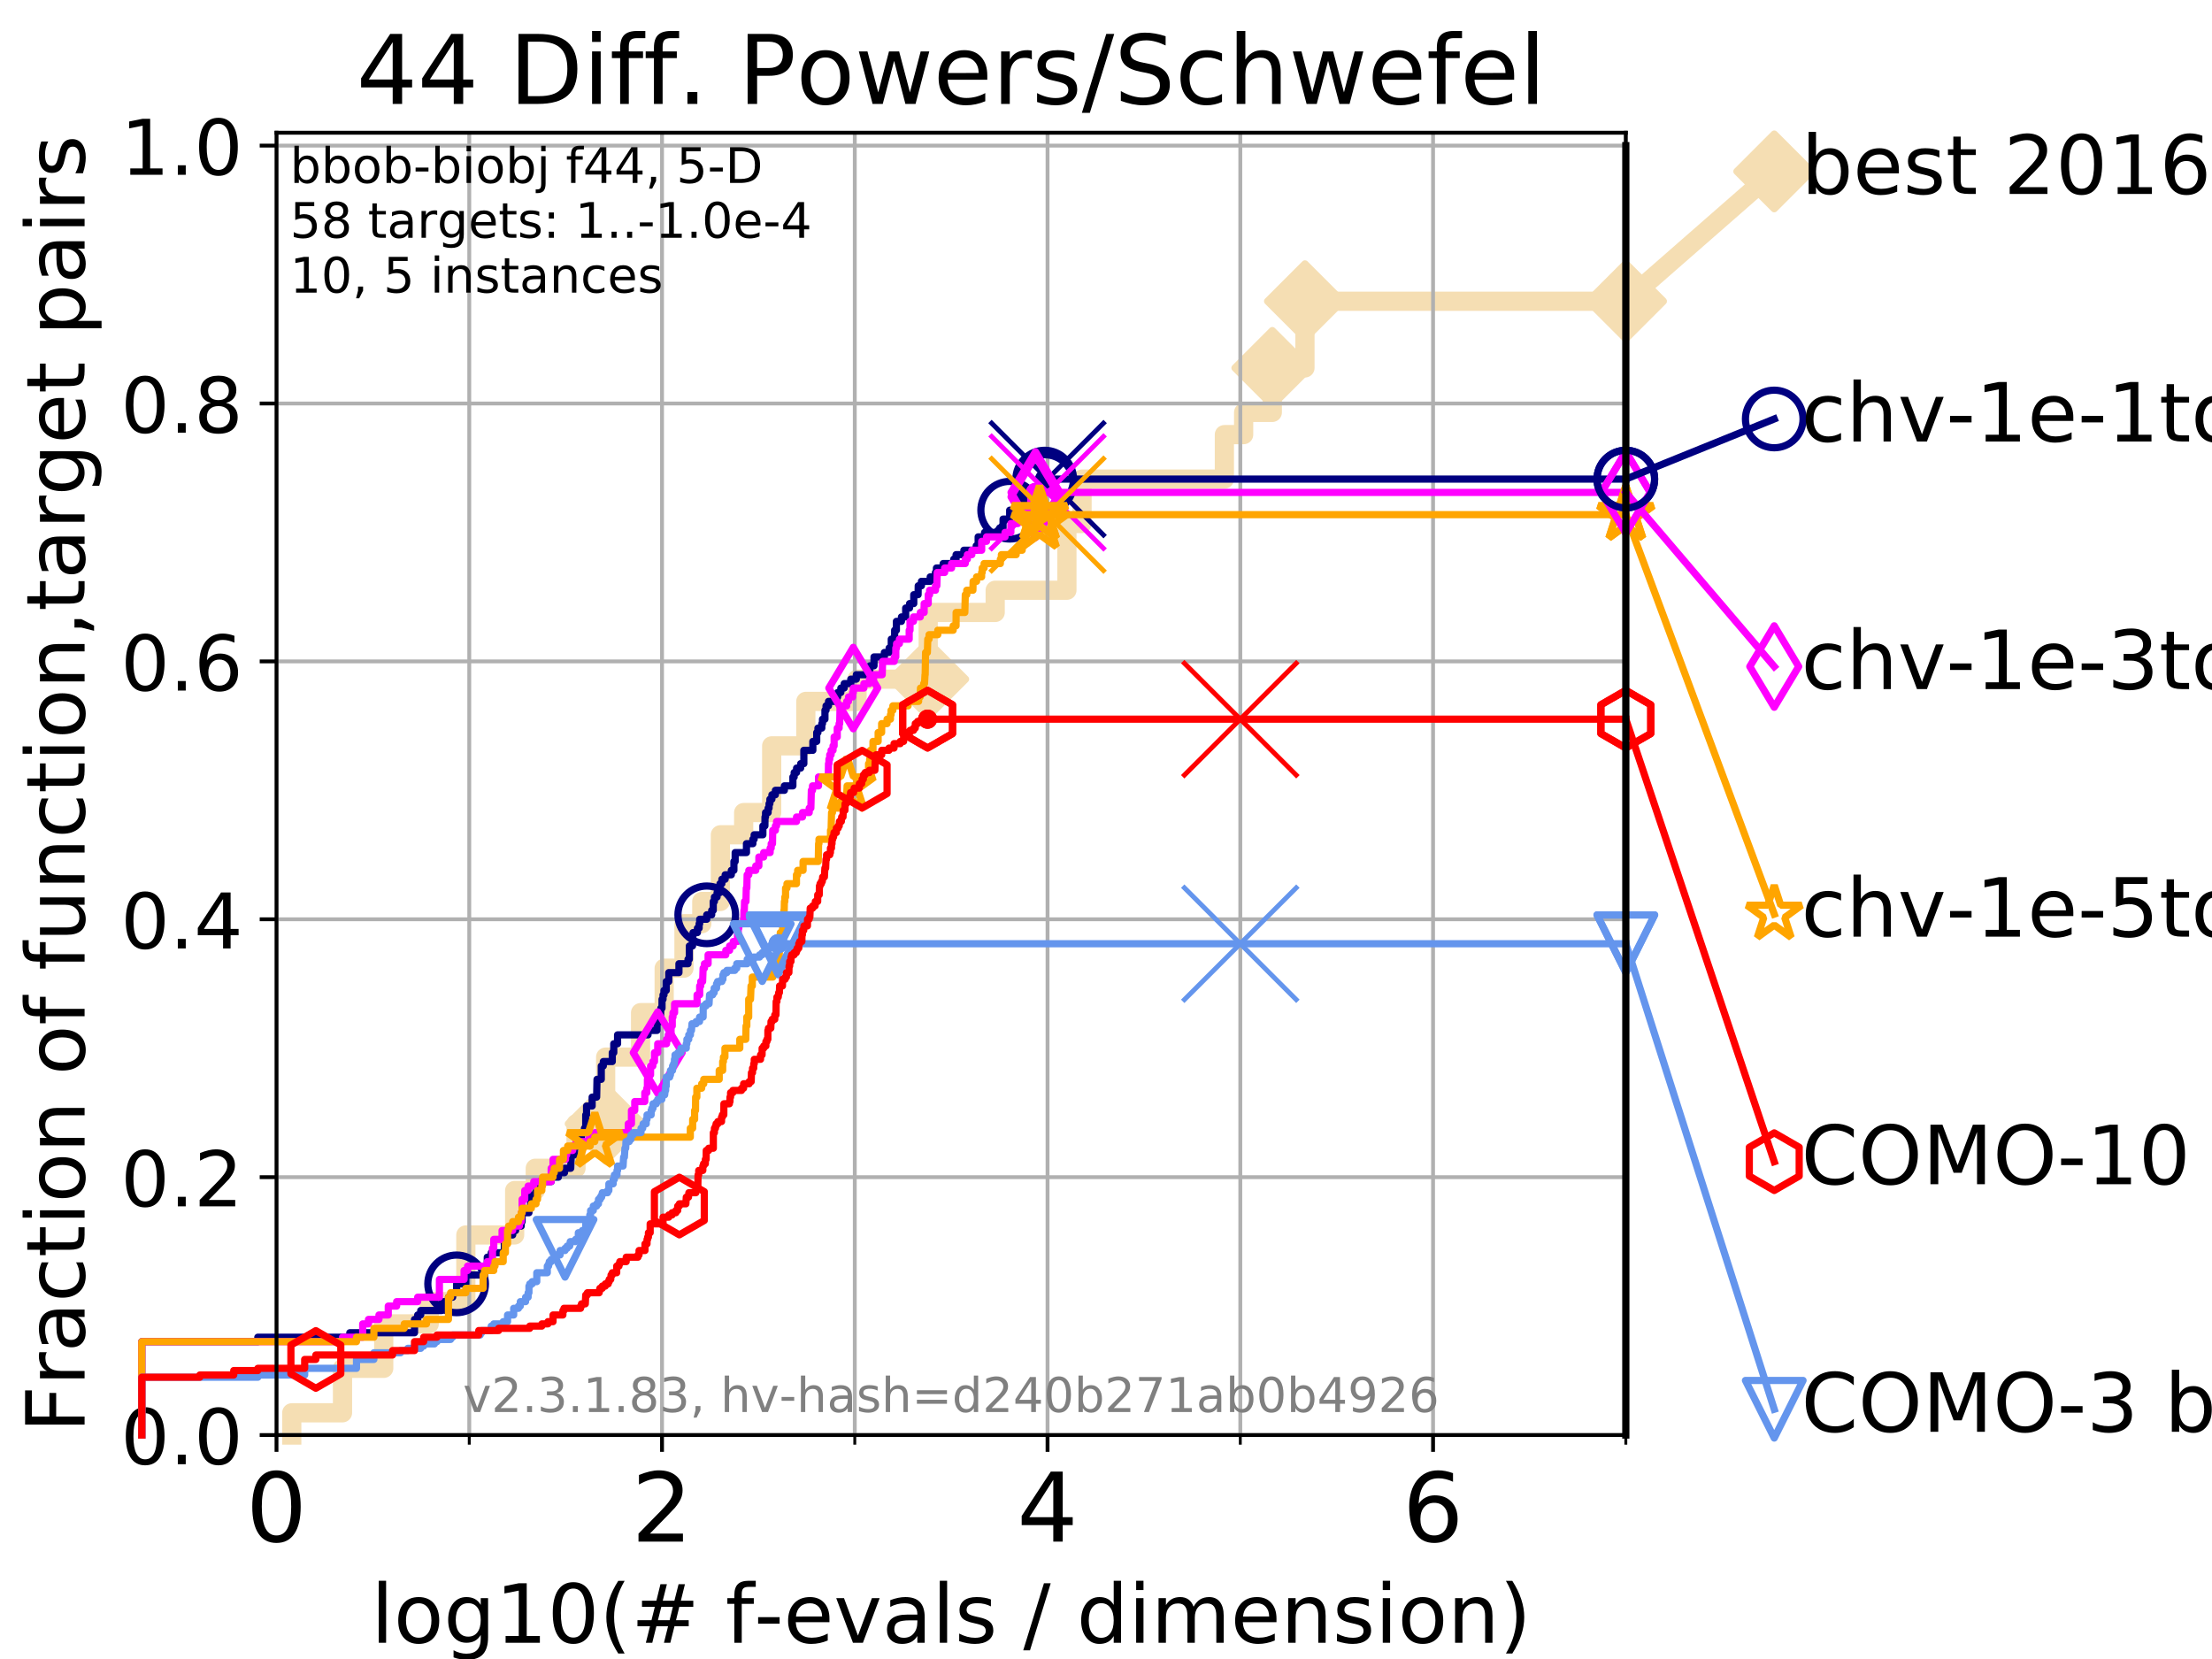 <?xml version="1.0" encoding="utf-8" standalone="no"?>
<!DOCTYPE svg PUBLIC "-//W3C//DTD SVG 1.1//EN"
  "http://www.w3.org/Graphics/SVG/1.1/DTD/svg11.dtd">
<!-- Created with matplotlib (https://matplotlib.org/) -->
<svg height="345.6pt" version="1.1" viewBox="0 0 460.8 345.6" width="460.8pt" xmlns="http://www.w3.org/2000/svg" xmlns:xlink="http://www.w3.org/1999/xlink">
 <defs>
  <style type="text/css">
*{stroke-linecap:butt;stroke-linejoin:round;}
  </style>
 </defs>
 <g id="figure_1">
  <g id="patch_1">
   <path d="M 0 345.6 
L 460.8 345.6 
L 460.8 0 
L 0 0 
z
" style="fill:#ffffff;"/>
  </g>
  <g id="axes_1">
   <g id="patch_2">
    <path d="M 57.6 298.944 
L 338.688 298.944 
L 338.688 27.648 
L 57.6 27.648 
z
" style="fill:#ffffff;"/>
   </g>
   <g id="line2d_1">
    <path d="M 60.78 298.944 
L 60.78 294.313 
L 71.35 294.313 
L 71.35 285.05 
L 79.939 285.05 
L 79.939 275.788 
L 89.419 275.788 
L 89.419 271.157 
L 97.044 271.157 
L 97.044 257.263 
L 107.213 257.263 
L 107.213 248.001 
L 111.506 248.001 
L 111.506 243.37 
L 119.997 243.37 
L 119.997 234.107 
L 126.168 234.107 
L 126.168 220.214 
L 133.443 220.214 
L 133.443 210.951 
L 138.358 210.951 
L 138.358 201.689 
L 142.486 201.689 
L 142.486 192.426 
L 146.194 192.426 
L 146.194 187.795 
L 150.068 187.795 
L 150.068 173.901 
L 154.92 173.901 
L 154.92 169.27 
L 160.755 169.27 
L 160.755 155.377 
L 167.867 155.377 
L 167.867 146.114 
L 178.538 146.114 
L 178.538 141.483 
L 193.364 141.483 
L 193.364 127.589 
L 207.317 127.589 
L 207.317 122.958 
L 222.257 122.958 
L 222.257 109.065 
L 225.411 109.065 
L 225.411 99.802 
L 255.06 99.802 
L 255.06 90.54 
L 259.073 90.54 
L 259.073 85.909 
L 265.046 85.909 
L 265.046 76.646 
L 271.847 76.646 
L 271.847 62.753 
L 338.688 62.753 
" style="fill:none;stroke:#f5deb3;stroke-linecap:square;stroke-width:4;"/>
   </g>
   <g id="line2d_2">
    <defs>
     <path d="M 0 7.778 
L 7.778 0 
L 0 -7.778 
L -7.778 0 
z
" id="m600ce42985" style="stroke:#f5deb3;stroke-linejoin:miter;stroke-width:1.5;"/>
    </defs>
    <g>
     <use style="fill:#f5deb3;stroke:#f5deb3;stroke-linejoin:miter;stroke-width:1.5;" x="126.168" xlink:href="#m600ce42985" y="234.107"/>
     <use style="fill:#f5deb3;stroke:#f5deb3;stroke-linejoin:miter;stroke-width:1.5;" x="193.364" xlink:href="#m600ce42985" y="141.483"/>
     <use style="fill:#f5deb3;stroke:#f5deb3;stroke-linejoin:miter;stroke-width:1.5;" x="265.046" xlink:href="#m600ce42985" y="76.646"/>
     <use style="fill:#f5deb3;stroke:#f5deb3;stroke-linejoin:miter;stroke-width:1.5;" x="271.847" xlink:href="#m600ce42985" y="62.753"/>
     <use style="fill:#f5deb3;stroke:#f5deb3;stroke-linejoin:miter;stroke-width:1.5;" x="338.688" xlink:href="#m600ce42985" y="62.753"/>
    </g>
   </g>
   <g id="line2d_3">
    <path style="fill:none;stroke:#f5deb3;stroke-linecap:square;stroke-width:4;"/>
    <g/>
   </g>
   <g id="line2d_4">
    <path d="M 338.688 62.753 
L 369.608 35.706 
" style="fill:none;stroke:#f5deb3;stroke-linecap:square;stroke-width:4;"/>
    <g>
     <use style="fill:#f5deb3;stroke:#f5deb3;stroke-linejoin:miter;stroke-width:1.5;" x="338.688" xlink:href="#m600ce42985" y="62.753"/>
     <use style="fill:#f5deb3;stroke:#f5deb3;stroke-linejoin:miter;stroke-width:1.5;" x="369.608" xlink:href="#m600ce42985" y="35.706"/>
    </g>
   </g>
   <g id="matplotlib.axis_1">
    <g id="xtick_1">
     <g id="line2d_5">
      <path clip-path="url(#p5ba9ec41d3)" d="M 57.6 298.944 
L 57.6 27.648 
" style="fill:none;stroke:#b0b0b0;stroke-linecap:square;stroke-width:0.8;"/>
     </g>
     <g id="line2d_6">
      <defs>
       <path d="M 0 0 
L 0 3.5 
" id="m0bdb8ade4d" style="stroke:#000000;stroke-width:0.8;"/>
      </defs>
      <g>
       <use style="stroke:#000000;stroke-width:0.8;" x="57.6" xlink:href="#m0bdb8ade4d" y="298.944"/>
      </g>
     </g>
     <g id="text_1">
      <!-- 0 -->
      <defs>
       <path d="M 31.781 66.406 
Q 24.172 66.406 20.328 58.906 
Q 16.5 51.422 16.5 36.375 
Q 16.5 21.391 20.328 13.891 
Q 24.172 6.391 31.781 6.391 
Q 39.453 6.391 43.281 13.891 
Q 47.125 21.391 47.125 36.375 
Q 47.125 51.422 43.281 58.906 
Q 39.453 66.406 31.781 66.406 
z
M 31.781 74.219 
Q 44.047 74.219 50.516 64.516 
Q 56.984 54.828 56.984 36.375 
Q 56.984 17.969 50.516 8.266 
Q 44.047 -1.422 31.781 -1.422 
Q 19.531 -1.422 13.062 8.266 
Q 6.594 17.969 6.594 36.375 
Q 6.594 54.828 13.062 64.516 
Q 19.531 74.219 31.781 74.219 
z
" id="DejaVuSans-48"/>
      </defs>
      <g transform="translate(51.237 321.141)scale(0.2 -0.2)">
       <use xlink:href="#DejaVuSans-48"/>
      </g>
     </g>
    </g>
    <g id="xtick_2">
     <g id="line2d_7">
      <path clip-path="url(#p5ba9ec41d3)" d="M 137.911 298.944 
L 137.911 27.648 
" style="fill:none;stroke:#b0b0b0;stroke-linecap:square;stroke-width:0.8;"/>
     </g>
     <g id="line2d_8">
      <g>
       <use style="stroke:#000000;stroke-width:0.8;" x="137.911" xlink:href="#m0bdb8ade4d" y="298.944"/>
      </g>
     </g>
     <g id="text_2">
      <!-- 2 -->
      <defs>
       <path d="M 19.188 8.297 
L 53.609 8.297 
L 53.609 0 
L 7.328 0 
L 7.328 8.297 
Q 12.938 14.109 22.625 23.891 
Q 32.328 33.688 34.812 36.531 
Q 39.547 41.844 41.422 45.531 
Q 43.312 49.219 43.312 52.781 
Q 43.312 58.594 39.234 62.25 
Q 35.156 65.922 28.609 65.922 
Q 23.969 65.922 18.812 64.312 
Q 13.672 62.703 7.812 59.422 
L 7.812 69.391 
Q 13.766 71.781 18.938 73 
Q 24.125 74.219 28.422 74.219 
Q 39.75 74.219 46.484 68.547 
Q 53.219 62.891 53.219 53.422 
Q 53.219 48.922 51.531 44.891 
Q 49.859 40.875 45.406 35.406 
Q 44.188 33.984 37.641 27.219 
Q 31.109 20.453 19.188 8.297 
z
" id="DejaVuSans-50"/>
      </defs>
      <g transform="translate(131.548 321.141)scale(0.2 -0.2)">
       <use xlink:href="#DejaVuSans-50"/>
      </g>
     </g>
    </g>
    <g id="xtick_3">
     <g id="line2d_9">
      <path clip-path="url(#p5ba9ec41d3)" d="M 218.222 298.944 
L 218.222 27.648 
" style="fill:none;stroke:#b0b0b0;stroke-linecap:square;stroke-width:0.8;"/>
     </g>
     <g id="line2d_10">
      <g>
       <use style="stroke:#000000;stroke-width:0.8;" x="218.222" xlink:href="#m0bdb8ade4d" y="298.944"/>
      </g>
     </g>
     <g id="text_3">
      <!-- 4 -->
      <defs>
       <path d="M 37.797 64.312 
L 12.891 25.391 
L 37.797 25.391 
z
M 35.203 72.906 
L 47.609 72.906 
L 47.609 25.391 
L 58.016 25.391 
L 58.016 17.188 
L 47.609 17.188 
L 47.609 0 
L 37.797 0 
L 37.797 17.188 
L 4.891 17.188 
L 4.891 26.703 
z
" id="DejaVuSans-52"/>
      </defs>
      <g transform="translate(211.859 321.141)scale(0.2 -0.2)">
       <use xlink:href="#DejaVuSans-52"/>
      </g>
     </g>
    </g>
    <g id="xtick_4">
     <g id="line2d_11">
      <path clip-path="url(#p5ba9ec41d3)" d="M 298.533 298.944 
L 298.533 27.648 
" style="fill:none;stroke:#b0b0b0;stroke-linecap:square;stroke-width:0.8;"/>
     </g>
     <g id="line2d_12">
      <g>
       <use style="stroke:#000000;stroke-width:0.8;" x="298.533" xlink:href="#m0bdb8ade4d" y="298.944"/>
      </g>
     </g>
     <g id="text_4">
      <!-- 6 -->
      <defs>
       <path d="M 33.016 40.375 
Q 26.375 40.375 22.484 35.828 
Q 18.609 31.297 18.609 23.391 
Q 18.609 15.531 22.484 10.953 
Q 26.375 6.391 33.016 6.391 
Q 39.656 6.391 43.531 10.953 
Q 47.406 15.531 47.406 23.391 
Q 47.406 31.297 43.531 35.828 
Q 39.656 40.375 33.016 40.375 
z
M 52.594 71.297 
L 52.594 62.312 
Q 48.875 64.062 45.094 64.984 
Q 41.312 65.922 37.594 65.922 
Q 27.828 65.922 22.672 59.328 
Q 17.531 52.734 16.797 39.406 
Q 19.672 43.656 24.016 45.922 
Q 28.375 48.188 33.594 48.188 
Q 44.578 48.188 50.953 41.516 
Q 57.328 34.859 57.328 23.391 
Q 57.328 12.156 50.688 5.359 
Q 44.047 -1.422 33.016 -1.422 
Q 20.359 -1.422 13.672 8.266 
Q 6.984 17.969 6.984 36.375 
Q 6.984 53.656 15.188 63.938 
Q 23.391 74.219 37.203 74.219 
Q 40.922 74.219 44.703 73.484 
Q 48.484 72.75 52.594 71.297 
z
" id="DejaVuSans-54"/>
      </defs>
      <g transform="translate(292.17 321.141)scale(0.2 -0.2)">
       <use xlink:href="#DejaVuSans-54"/>
      </g>
     </g>
    </g>
    <g id="xtick_5">
     <g id="line2d_13">
      <path clip-path="url(#p5ba9ec41d3)" d="M 97.755 298.944 
L 97.755 27.648 
" style="fill:none;stroke:#b0b0b0;stroke-linecap:square;stroke-width:0.8;"/>
     </g>
     <g id="line2d_14">
      <defs>
       <path d="M 0 0 
L 0 2 
" id="m6d63c0b892" style="stroke:#000000;stroke-width:0.6;"/>
      </defs>
      <g>
       <use style="stroke:#000000;stroke-width:0.6;" x="97.755" xlink:href="#m6d63c0b892" y="298.944"/>
      </g>
     </g>
    </g>
    <g id="xtick_6">
     <g id="line2d_15">
      <path clip-path="url(#p5ba9ec41d3)" d="M 178.066 298.944 
L 178.066 27.648 
" style="fill:none;stroke:#b0b0b0;stroke-linecap:square;stroke-width:0.8;"/>
     </g>
     <g id="line2d_16">
      <g>
       <use style="stroke:#000000;stroke-width:0.6;" x="178.066" xlink:href="#m6d63c0b892" y="298.944"/>
      </g>
     </g>
    </g>
    <g id="xtick_7">
     <g id="line2d_17">
      <path clip-path="url(#p5ba9ec41d3)" d="M 258.377 298.944 
L 258.377 27.648 
" style="fill:none;stroke:#b0b0b0;stroke-linecap:square;stroke-width:0.8;"/>
     </g>
     <g id="line2d_18">
      <g>
       <use style="stroke:#000000;stroke-width:0.6;" x="258.377" xlink:href="#m6d63c0b892" y="298.944"/>
      </g>
     </g>
    </g>
    <g id="xtick_8">
     <g id="line2d_19">
      <path clip-path="url(#p5ba9ec41d3)" d="M 338.688 298.944 
L 338.688 27.648 
" style="fill:none;stroke:#b0b0b0;stroke-linecap:square;stroke-width:0.8;"/>
     </g>
     <g id="line2d_20">
      <g>
       <use style="stroke:#000000;stroke-width:0.6;" x="338.688" xlink:href="#m6d63c0b892" y="298.944"/>
      </g>
     </g>
    </g>
    <g id="text_5">
     <!-- log10(# f-evals / dimension) -->
     <defs>
      <path d="M 9.422 75.984 
L 18.406 75.984 
L 18.406 0 
L 9.422 0 
z
" id="DejaVuSans-108"/>
      <path d="M 30.609 48.391 
Q 23.391 48.391 19.188 42.75 
Q 14.984 37.109 14.984 27.297 
Q 14.984 17.484 19.156 11.844 
Q 23.344 6.203 30.609 6.203 
Q 37.797 6.203 41.984 11.859 
Q 46.188 17.531 46.188 27.297 
Q 46.188 37.016 41.984 42.703 
Q 37.797 48.391 30.609 48.391 
z
M 30.609 56 
Q 42.328 56 49.016 48.375 
Q 55.719 40.766 55.719 27.297 
Q 55.719 13.875 49.016 6.219 
Q 42.328 -1.422 30.609 -1.422 
Q 18.844 -1.422 12.172 6.219 
Q 5.516 13.875 5.516 27.297 
Q 5.516 40.766 12.172 48.375 
Q 18.844 56 30.609 56 
z
" id="DejaVuSans-111"/>
      <path d="M 45.406 27.984 
Q 45.406 37.75 41.375 43.109 
Q 37.359 48.484 30.078 48.484 
Q 22.859 48.484 18.828 43.109 
Q 14.797 37.75 14.797 27.984 
Q 14.797 18.266 18.828 12.891 
Q 22.859 7.516 30.078 7.516 
Q 37.359 7.516 41.375 12.891 
Q 45.406 18.266 45.406 27.984 
z
M 54.391 6.781 
Q 54.391 -7.172 48.188 -13.984 
Q 42 -20.797 29.203 -20.797 
Q 24.469 -20.797 20.266 -20.094 
Q 16.062 -19.391 12.109 -17.922 
L 12.109 -9.188 
Q 16.062 -11.328 19.922 -12.344 
Q 23.781 -13.375 27.781 -13.375 
Q 36.625 -13.375 41.016 -8.766 
Q 45.406 -4.156 45.406 5.172 
L 45.406 9.625 
Q 42.625 4.781 38.281 2.391 
Q 33.938 0 27.875 0 
Q 17.828 0 11.672 7.656 
Q 5.516 15.328 5.516 27.984 
Q 5.516 40.672 11.672 48.328 
Q 17.828 56 27.875 56 
Q 33.938 56 38.281 53.609 
Q 42.625 51.219 45.406 46.391 
L 45.406 54.688 
L 54.391 54.688 
z
" id="DejaVuSans-103"/>
      <path d="M 12.406 8.297 
L 28.516 8.297 
L 28.516 63.922 
L 10.984 60.406 
L 10.984 69.391 
L 28.422 72.906 
L 38.281 72.906 
L 38.281 8.297 
L 54.391 8.297 
L 54.391 0 
L 12.406 0 
z
" id="DejaVuSans-49"/>
      <path d="M 31 75.875 
Q 24.469 64.656 21.281 53.656 
Q 18.109 42.672 18.109 31.391 
Q 18.109 20.125 21.312 9.062 
Q 24.516 -2 31 -13.188 
L 23.188 -13.188 
Q 15.875 -1.703 12.234 9.375 
Q 8.594 20.453 8.594 31.391 
Q 8.594 42.281 12.203 53.312 
Q 15.828 64.359 23.188 75.875 
z
" id="DejaVuSans-40"/>
      <path d="M 51.125 44 
L 36.922 44 
L 32.812 27.688 
L 47.125 27.688 
z
M 43.797 71.781 
L 38.719 51.516 
L 52.984 51.516 
L 58.109 71.781 
L 65.922 71.781 
L 60.891 51.516 
L 76.125 51.516 
L 76.125 44 
L 58.984 44 
L 54.984 27.688 
L 70.516 27.688 
L 70.516 20.219 
L 53.078 20.219 
L 48 0 
L 40.188 0 
L 45.219 20.219 
L 30.906 20.219 
L 25.875 0 
L 18.016 0 
L 23.094 20.219 
L 7.719 20.219 
L 7.719 27.688 
L 24.906 27.688 
L 29 44 
L 13.281 44 
L 13.281 51.516 
L 30.906 51.516 
L 35.891 71.781 
z
" id="DejaVuSans-35"/>
      <path id="DejaVuSans-32"/>
      <path d="M 37.109 75.984 
L 37.109 68.5 
L 28.516 68.5 
Q 23.688 68.5 21.797 66.547 
Q 19.922 64.594 19.922 59.516 
L 19.922 54.688 
L 34.719 54.688 
L 34.719 47.703 
L 19.922 47.703 
L 19.922 0 
L 10.891 0 
L 10.891 47.703 
L 2.297 47.703 
L 2.297 54.688 
L 10.891 54.688 
L 10.891 58.5 
Q 10.891 67.625 15.141 71.797 
Q 19.391 75.984 28.609 75.984 
z
" id="DejaVuSans-102"/>
      <path d="M 4.891 31.391 
L 31.203 31.391 
L 31.203 23.391 
L 4.891 23.391 
z
" id="DejaVuSans-45"/>
      <path d="M 56.203 29.594 
L 56.203 25.203 
L 14.891 25.203 
Q 15.484 15.922 20.484 11.062 
Q 25.484 6.203 34.422 6.203 
Q 39.594 6.203 44.453 7.469 
Q 49.312 8.734 54.109 11.281 
L 54.109 2.781 
Q 49.266 0.734 44.188 -0.344 
Q 39.109 -1.422 33.891 -1.422 
Q 20.797 -1.422 13.156 6.188 
Q 5.516 13.812 5.516 26.812 
Q 5.516 40.234 12.766 48.109 
Q 20.016 56 32.328 56 
Q 43.359 56 49.781 48.891 
Q 56.203 41.797 56.203 29.594 
z
M 47.219 32.234 
Q 47.125 39.594 43.094 43.984 
Q 39.062 48.391 32.422 48.391 
Q 24.906 48.391 20.391 44.141 
Q 15.875 39.891 15.188 32.172 
z
" id="DejaVuSans-101"/>
      <path d="M 2.984 54.688 
L 12.5 54.688 
L 29.594 8.797 
L 46.688 54.688 
L 56.203 54.688 
L 35.688 0 
L 23.484 0 
z
" id="DejaVuSans-118"/>
      <path d="M 34.281 27.484 
Q 23.391 27.484 19.188 25 
Q 14.984 22.516 14.984 16.5 
Q 14.984 11.719 18.141 8.906 
Q 21.297 6.109 26.703 6.109 
Q 34.188 6.109 38.703 11.406 
Q 43.219 16.703 43.219 25.484 
L 43.219 27.484 
z
M 52.203 31.203 
L 52.203 0 
L 43.219 0 
L 43.219 8.297 
Q 40.141 3.328 35.547 0.953 
Q 30.953 -1.422 24.312 -1.422 
Q 15.922 -1.422 10.953 3.297 
Q 6 8.016 6 15.922 
Q 6 25.141 12.172 29.828 
Q 18.359 34.516 30.609 34.516 
L 43.219 34.516 
L 43.219 35.406 
Q 43.219 41.609 39.141 45 
Q 35.062 48.391 27.688 48.391 
Q 23 48.391 18.547 47.266 
Q 14.109 46.141 10.016 43.891 
L 10.016 52.203 
Q 14.938 54.109 19.578 55.047 
Q 24.219 56 28.609 56 
Q 40.484 56 46.344 49.844 
Q 52.203 43.703 52.203 31.203 
z
" id="DejaVuSans-97"/>
      <path d="M 44.281 53.078 
L 44.281 44.578 
Q 40.484 46.531 36.375 47.5 
Q 32.281 48.484 27.875 48.484 
Q 21.188 48.484 17.844 46.438 
Q 14.5 44.391 14.5 40.281 
Q 14.5 37.156 16.891 35.375 
Q 19.281 33.594 26.516 31.984 
L 29.594 31.297 
Q 39.156 29.25 43.188 25.516 
Q 47.219 21.781 47.219 15.094 
Q 47.219 7.469 41.188 3.016 
Q 35.156 -1.422 24.609 -1.422 
Q 20.219 -1.422 15.453 -0.562 
Q 10.688 0.297 5.422 2 
L 5.422 11.281 
Q 10.406 8.688 15.234 7.391 
Q 20.062 6.109 24.812 6.109 
Q 31.156 6.109 34.562 8.281 
Q 37.984 10.453 37.984 14.406 
Q 37.984 18.062 35.516 20.016 
Q 33.062 21.969 24.703 23.781 
L 21.578 24.516 
Q 13.234 26.266 9.516 29.906 
Q 5.812 33.547 5.812 39.891 
Q 5.812 47.609 11.281 51.797 
Q 16.75 56 26.812 56 
Q 31.781 56 36.172 55.266 
Q 40.578 54.547 44.281 53.078 
z
" id="DejaVuSans-115"/>
      <path d="M 25.391 72.906 
L 33.688 72.906 
L 8.297 -9.281 
L 0 -9.281 
z
" id="DejaVuSans-47"/>
      <path d="M 45.406 46.391 
L 45.406 75.984 
L 54.391 75.984 
L 54.391 0 
L 45.406 0 
L 45.406 8.203 
Q 42.578 3.328 38.25 0.953 
Q 33.938 -1.422 27.875 -1.422 
Q 17.969 -1.422 11.734 6.484 
Q 5.516 14.406 5.516 27.297 
Q 5.516 40.188 11.734 48.094 
Q 17.969 56 27.875 56 
Q 33.938 56 38.25 53.625 
Q 42.578 51.266 45.406 46.391 
z
M 14.797 27.297 
Q 14.797 17.391 18.875 11.75 
Q 22.953 6.109 30.078 6.109 
Q 37.203 6.109 41.297 11.75 
Q 45.406 17.391 45.406 27.297 
Q 45.406 37.203 41.297 42.844 
Q 37.203 48.484 30.078 48.484 
Q 22.953 48.484 18.875 42.844 
Q 14.797 37.203 14.797 27.297 
z
" id="DejaVuSans-100"/>
      <path d="M 9.422 54.688 
L 18.406 54.688 
L 18.406 0 
L 9.422 0 
z
M 9.422 75.984 
L 18.406 75.984 
L 18.406 64.594 
L 9.422 64.594 
z
" id="DejaVuSans-105"/>
      <path d="M 52 44.188 
Q 55.375 50.25 60.062 53.125 
Q 64.75 56 71.094 56 
Q 79.641 56 84.281 50.016 
Q 88.922 44.047 88.922 33.016 
L 88.922 0 
L 79.891 0 
L 79.891 32.719 
Q 79.891 40.578 77.094 44.375 
Q 74.312 48.188 68.609 48.188 
Q 61.625 48.188 57.562 43.547 
Q 53.516 38.922 53.516 30.906 
L 53.516 0 
L 44.484 0 
L 44.484 32.719 
Q 44.484 40.625 41.703 44.406 
Q 38.922 48.188 33.109 48.188 
Q 26.219 48.188 22.156 43.531 
Q 18.109 38.875 18.109 30.906 
L 18.109 0 
L 9.078 0 
L 9.078 54.688 
L 18.109 54.688 
L 18.109 46.188 
Q 21.188 51.219 25.484 53.609 
Q 29.781 56 35.688 56 
Q 41.656 56 45.828 52.969 
Q 50 49.953 52 44.188 
z
" id="DejaVuSans-109"/>
      <path d="M 54.891 33.016 
L 54.891 0 
L 45.906 0 
L 45.906 32.719 
Q 45.906 40.484 42.875 44.328 
Q 39.844 48.188 33.797 48.188 
Q 26.516 48.188 22.312 43.547 
Q 18.109 38.922 18.109 30.906 
L 18.109 0 
L 9.078 0 
L 9.078 54.688 
L 18.109 54.688 
L 18.109 46.188 
Q 21.344 51.125 25.703 53.562 
Q 30.078 56 35.797 56 
Q 45.219 56 50.047 50.172 
Q 54.891 44.344 54.891 33.016 
z
" id="DejaVuSans-110"/>
      <path d="M 8.016 75.875 
L 15.828 75.875 
Q 23.141 64.359 26.781 53.312 
Q 30.422 42.281 30.422 31.391 
Q 30.422 20.453 26.781 9.375 
Q 23.141 -1.703 15.828 -13.188 
L 8.016 -13.188 
Q 14.5 -2 17.703 9.062 
Q 20.906 20.125 20.906 31.391 
Q 20.906 42.672 17.703 53.656 
Q 14.5 64.656 8.016 75.875 
z
" id="DejaVuSans-41"/>
     </defs>
     <g transform="translate(77.303 342.218)scale(0.17 -0.17)">
      <use xlink:href="#DejaVuSans-108"/>
      <use x="27.783" xlink:href="#DejaVuSans-111"/>
      <use x="88.965" xlink:href="#DejaVuSans-103"/>
      <use x="152.441" xlink:href="#DejaVuSans-49"/>
      <use x="216.064" xlink:href="#DejaVuSans-48"/>
      <use x="279.688" xlink:href="#DejaVuSans-40"/>
      <use x="318.701" xlink:href="#DejaVuSans-35"/>
      <use x="402.49" xlink:href="#DejaVuSans-32"/>
      <use x="434.277" xlink:href="#DejaVuSans-102"/>
      <use x="469.404" xlink:href="#DejaVuSans-45"/>
      <use x="505.488" xlink:href="#DejaVuSans-101"/>
      <use x="567.012" xlink:href="#DejaVuSans-118"/>
      <use x="626.191" xlink:href="#DejaVuSans-97"/>
      <use x="687.471" xlink:href="#DejaVuSans-108"/>
      <use x="715.254" xlink:href="#DejaVuSans-115"/>
      <use x="767.354" xlink:href="#DejaVuSans-32"/>
      <use x="799.141" xlink:href="#DejaVuSans-47"/>
      <use x="832.832" xlink:href="#DejaVuSans-32"/>
      <use x="864.619" xlink:href="#DejaVuSans-100"/>
      <use x="928.096" xlink:href="#DejaVuSans-105"/>
      <use x="955.879" xlink:href="#DejaVuSans-109"/>
      <use x="1053.291" xlink:href="#DejaVuSans-101"/>
      <use x="1114.814" xlink:href="#DejaVuSans-110"/>
      <use x="1178.193" xlink:href="#DejaVuSans-115"/>
      <use x="1230.293" xlink:href="#DejaVuSans-105"/>
      <use x="1258.076" xlink:href="#DejaVuSans-111"/>
      <use x="1319.258" xlink:href="#DejaVuSans-110"/>
      <use x="1382.637" xlink:href="#DejaVuSans-41"/>
     </g>
    </g>
   </g>
   <g id="matplotlib.axis_2">
    <g id="ytick_1">
     <g id="line2d_21">
      <path clip-path="url(#p5ba9ec41d3)" d="M 57.6 298.944 
L 338.688 298.944 
" style="fill:none;stroke:#b0b0b0;stroke-linecap:square;stroke-width:0.8;"/>
     </g>
     <g id="line2d_22">
      <defs>
       <path d="M 0 0 
L -3.5 0 
" id="md91001a9f2" style="stroke:#000000;stroke-width:0.8;"/>
      </defs>
      <g>
       <use style="stroke:#000000;stroke-width:0.8;" x="57.6" xlink:href="#md91001a9f2" y="298.944"/>
      </g>
     </g>
     <g id="text_6">
      <!-- 0.0 -->
      <defs>
       <path d="M 10.688 12.406 
L 21 12.406 
L 21 0 
L 10.688 0 
z
" id="DejaVuSans-46"/>
      </defs>
      <g transform="translate(25.155 305.023)scale(0.16 -0.16)">
       <use xlink:href="#DejaVuSans-48"/>
       <use x="63.623" xlink:href="#DejaVuSans-46"/>
       <use x="95.41" xlink:href="#DejaVuSans-48"/>
      </g>
     </g>
    </g>
    <g id="ytick_2">
     <g id="line2d_23">
      <path clip-path="url(#p5ba9ec41d3)" d="M 57.6 245.222 
L 338.688 245.222 
" style="fill:none;stroke:#b0b0b0;stroke-linecap:square;stroke-width:0.8;"/>
     </g>
     <g id="line2d_24">
      <g>
       <use style="stroke:#000000;stroke-width:0.8;" x="57.6" xlink:href="#md91001a9f2" y="245.222"/>
      </g>
     </g>
     <g id="text_7">
      <!-- 0.2 -->
      <g transform="translate(25.155 251.301)scale(0.16 -0.16)">
       <use xlink:href="#DejaVuSans-48"/>
       <use x="63.623" xlink:href="#DejaVuSans-46"/>
       <use x="95.41" xlink:href="#DejaVuSans-50"/>
      </g>
     </g>
    </g>
    <g id="ytick_3">
     <g id="line2d_25">
      <path clip-path="url(#p5ba9ec41d3)" d="M 57.6 191.5 
L 338.688 191.5 
" style="fill:none;stroke:#b0b0b0;stroke-linecap:square;stroke-width:0.8;"/>
     </g>
     <g id="line2d_26">
      <g>
       <use style="stroke:#000000;stroke-width:0.8;" x="57.6" xlink:href="#md91001a9f2" y="191.5"/>
      </g>
     </g>
     <g id="text_8">
      <!-- 0.4 -->
      <g transform="translate(25.155 197.579)scale(0.16 -0.16)">
       <use xlink:href="#DejaVuSans-48"/>
       <use x="63.623" xlink:href="#DejaVuSans-46"/>
       <use x="95.41" xlink:href="#DejaVuSans-52"/>
      </g>
     </g>
    </g>
    <g id="ytick_4">
     <g id="line2d_27">
      <path clip-path="url(#p5ba9ec41d3)" d="M 57.6 137.778 
L 338.688 137.778 
" style="fill:none;stroke:#b0b0b0;stroke-linecap:square;stroke-width:0.8;"/>
     </g>
     <g id="line2d_28">
      <g>
       <use style="stroke:#000000;stroke-width:0.8;" x="57.6" xlink:href="#md91001a9f2" y="137.778"/>
      </g>
     </g>
     <g id="text_9">
      <!-- 0.6 -->
      <g transform="translate(25.155 143.857)scale(0.16 -0.16)">
       <use xlink:href="#DejaVuSans-48"/>
       <use x="63.623" xlink:href="#DejaVuSans-46"/>
       <use x="95.41" xlink:href="#DejaVuSans-54"/>
      </g>
     </g>
    </g>
    <g id="ytick_5">
     <g id="line2d_29">
      <path clip-path="url(#p5ba9ec41d3)" d="M 57.6 84.056 
L 338.688 84.056 
" style="fill:none;stroke:#b0b0b0;stroke-linecap:square;stroke-width:0.8;"/>
     </g>
     <g id="line2d_30">
      <g>
       <use style="stroke:#000000;stroke-width:0.8;" x="57.6" xlink:href="#md91001a9f2" y="84.056"/>
      </g>
     </g>
     <g id="text_10">
      <!-- 0.8 -->
      <defs>
       <path d="M 31.781 34.625 
Q 24.75 34.625 20.719 30.859 
Q 16.703 27.094 16.703 20.516 
Q 16.703 13.922 20.719 10.156 
Q 24.75 6.391 31.781 6.391 
Q 38.812 6.391 42.859 10.172 
Q 46.922 13.969 46.922 20.516 
Q 46.922 27.094 42.891 30.859 
Q 38.875 34.625 31.781 34.625 
z
M 21.922 38.812 
Q 15.578 40.375 12.031 44.719 
Q 8.5 49.078 8.5 55.328 
Q 8.5 64.062 14.719 69.141 
Q 20.953 74.219 31.781 74.219 
Q 42.672 74.219 48.875 69.141 
Q 55.078 64.062 55.078 55.328 
Q 55.078 49.078 51.531 44.719 
Q 48 40.375 41.703 38.812 
Q 48.828 37.156 52.797 32.312 
Q 56.781 27.484 56.781 20.516 
Q 56.781 9.906 50.312 4.234 
Q 43.844 -1.422 31.781 -1.422 
Q 19.734 -1.422 13.25 4.234 
Q 6.781 9.906 6.781 20.516 
Q 6.781 27.484 10.781 32.312 
Q 14.797 37.156 21.922 38.812 
z
M 18.312 54.391 
Q 18.312 48.734 21.844 45.562 
Q 25.391 42.391 31.781 42.391 
Q 38.141 42.391 41.719 45.562 
Q 45.312 48.734 45.312 54.391 
Q 45.312 60.062 41.719 63.234 
Q 38.141 66.406 31.781 66.406 
Q 25.391 66.406 21.844 63.234 
Q 18.312 60.062 18.312 54.391 
z
" id="DejaVuSans-56"/>
      </defs>
      <g transform="translate(25.155 90.135)scale(0.16 -0.16)">
       <use xlink:href="#DejaVuSans-48"/>
       <use x="63.623" xlink:href="#DejaVuSans-46"/>
       <use x="95.41" xlink:href="#DejaVuSans-56"/>
      </g>
     </g>
    </g>
    <g id="ytick_6">
     <g id="line2d_31">
      <path clip-path="url(#p5ba9ec41d3)" d="M 57.6 30.334 
L 338.688 30.334 
" style="fill:none;stroke:#b0b0b0;stroke-linecap:square;stroke-width:0.8;"/>
     </g>
     <g id="line2d_32">
      <g>
       <use style="stroke:#000000;stroke-width:0.8;" x="57.6" xlink:href="#md91001a9f2" y="30.334"/>
      </g>
     </g>
     <g id="text_11">
      <!-- 1.0 -->
      <g transform="translate(25.155 36.413)scale(0.16 -0.16)">
       <use xlink:href="#DejaVuSans-49"/>
       <use x="63.623" xlink:href="#DejaVuSans-46"/>
       <use x="95.41" xlink:href="#DejaVuSans-48"/>
      </g>
     </g>
    </g>
    <g id="text_12">
     <!-- Fraction of function,target pairs -->
     <defs>
      <path d="M 9.812 72.906 
L 51.703 72.906 
L 51.703 64.594 
L 19.672 64.594 
L 19.672 43.109 
L 48.578 43.109 
L 48.578 34.812 
L 19.672 34.812 
L 19.672 0 
L 9.812 0 
z
" id="DejaVuSans-70"/>
      <path d="M 41.109 46.297 
Q 39.594 47.172 37.812 47.578 
Q 36.031 48 33.891 48 
Q 26.266 48 22.188 43.047 
Q 18.109 38.094 18.109 28.812 
L 18.109 0 
L 9.078 0 
L 9.078 54.688 
L 18.109 54.688 
L 18.109 46.188 
Q 20.953 51.172 25.484 53.578 
Q 30.031 56 36.531 56 
Q 37.453 56 38.578 55.875 
Q 39.703 55.766 41.062 55.516 
z
" id="DejaVuSans-114"/>
      <path d="M 48.781 52.594 
L 48.781 44.188 
Q 44.969 46.297 41.141 47.344 
Q 37.312 48.391 33.406 48.391 
Q 24.656 48.391 19.812 42.844 
Q 14.984 37.312 14.984 27.297 
Q 14.984 17.281 19.812 11.734 
Q 24.656 6.203 33.406 6.203 
Q 37.312 6.203 41.141 7.25 
Q 44.969 8.297 48.781 10.406 
L 48.781 2.094 
Q 45.016 0.344 40.984 -0.531 
Q 36.969 -1.422 32.422 -1.422 
Q 20.062 -1.422 12.781 6.344 
Q 5.516 14.109 5.516 27.297 
Q 5.516 40.672 12.859 48.328 
Q 20.219 56 33.016 56 
Q 37.156 56 41.109 55.141 
Q 45.062 54.297 48.781 52.594 
z
" id="DejaVuSans-99"/>
      <path d="M 18.312 70.219 
L 18.312 54.688 
L 36.812 54.688 
L 36.812 47.703 
L 18.312 47.703 
L 18.312 18.016 
Q 18.312 11.328 20.141 9.422 
Q 21.969 7.516 27.594 7.516 
L 36.812 7.516 
L 36.812 0 
L 27.594 0 
Q 17.188 0 13.234 3.875 
Q 9.281 7.766 9.281 18.016 
L 9.281 47.703 
L 2.688 47.703 
L 2.688 54.688 
L 9.281 54.688 
L 9.281 70.219 
z
" id="DejaVuSans-116"/>
      <path d="M 8.5 21.578 
L 8.5 54.688 
L 17.484 54.688 
L 17.484 21.922 
Q 17.484 14.156 20.5 10.266 
Q 23.531 6.391 29.594 6.391 
Q 36.859 6.391 41.078 11.031 
Q 45.312 15.672 45.312 23.688 
L 45.312 54.688 
L 54.297 54.688 
L 54.297 0 
L 45.312 0 
L 45.312 8.406 
Q 42.047 3.422 37.719 1 
Q 33.406 -1.422 27.688 -1.422 
Q 18.266 -1.422 13.375 4.438 
Q 8.5 10.297 8.5 21.578 
z
M 31.109 56 
z
" id="DejaVuSans-117"/>
      <path d="M 11.719 12.406 
L 22.016 12.406 
L 22.016 4 
L 14.016 -11.625 
L 7.719 -11.625 
L 11.719 4 
z
" id="DejaVuSans-44"/>
      <path d="M 18.109 8.203 
L 18.109 -20.797 
L 9.078 -20.797 
L 9.078 54.688 
L 18.109 54.688 
L 18.109 46.391 
Q 20.953 51.266 25.266 53.625 
Q 29.594 56 35.594 56 
Q 45.562 56 51.781 48.094 
Q 58.016 40.188 58.016 27.297 
Q 58.016 14.406 51.781 6.484 
Q 45.562 -1.422 35.594 -1.422 
Q 29.594 -1.422 25.266 0.953 
Q 20.953 3.328 18.109 8.203 
z
M 48.688 27.297 
Q 48.688 37.203 44.609 42.844 
Q 40.531 48.484 33.406 48.484 
Q 26.266 48.484 22.188 42.844 
Q 18.109 37.203 18.109 27.297 
Q 18.109 17.391 22.188 11.75 
Q 26.266 6.109 33.406 6.109 
Q 40.531 6.109 44.609 11.75 
Q 48.688 17.391 48.688 27.297 
z
" id="DejaVuSans-112"/>
     </defs>
     <g transform="translate(17.62 298.435)rotate(-90)scale(0.17 -0.17)">
      <use xlink:href="#DejaVuSans-70"/>
      <use x="57.41" xlink:href="#DejaVuSans-114"/>
      <use x="98.523" xlink:href="#DejaVuSans-97"/>
      <use x="159.803" xlink:href="#DejaVuSans-99"/>
      <use x="214.783" xlink:href="#DejaVuSans-116"/>
      <use x="253.992" xlink:href="#DejaVuSans-105"/>
      <use x="281.775" xlink:href="#DejaVuSans-111"/>
      <use x="342.957" xlink:href="#DejaVuSans-110"/>
      <use x="406.336" xlink:href="#DejaVuSans-32"/>
      <use x="438.123" xlink:href="#DejaVuSans-111"/>
      <use x="499.305" xlink:href="#DejaVuSans-102"/>
      <use x="534.51" xlink:href="#DejaVuSans-32"/>
      <use x="566.297" xlink:href="#DejaVuSans-102"/>
      <use x="601.502" xlink:href="#DejaVuSans-117"/>
      <use x="664.881" xlink:href="#DejaVuSans-110"/>
      <use x="728.26" xlink:href="#DejaVuSans-99"/>
      <use x="783.24" xlink:href="#DejaVuSans-116"/>
      <use x="822.449" xlink:href="#DejaVuSans-105"/>
      <use x="850.232" xlink:href="#DejaVuSans-111"/>
      <use x="911.414" xlink:href="#DejaVuSans-110"/>
      <use x="974.793" xlink:href="#DejaVuSans-44"/>
      <use x="1006.58" xlink:href="#DejaVuSans-116"/>
      <use x="1045.789" xlink:href="#DejaVuSans-97"/>
      <use x="1107.068" xlink:href="#DejaVuSans-114"/>
      <use x="1148.166" xlink:href="#DejaVuSans-103"/>
      <use x="1211.643" xlink:href="#DejaVuSans-101"/>
      <use x="1273.166" xlink:href="#DejaVuSans-116"/>
      <use x="1312.375" xlink:href="#DejaVuSans-32"/>
      <use x="1344.162" xlink:href="#DejaVuSans-112"/>
      <use x="1407.639" xlink:href="#DejaVuSans-97"/>
      <use x="1468.918" xlink:href="#DejaVuSans-105"/>
      <use x="1496.701" xlink:href="#DejaVuSans-114"/>
      <use x="1537.814" xlink:href="#DejaVuSans-115"/>
     </g>
    </g>
   </g>
   <g id="line2d_33">
    <defs>
     <path d="M 0 1.5 
C 0.398 1.5 0.779 1.342 1.061 1.061 
C 1.342 0.779 1.5 0.398 1.5 0 
C 1.5 -0.398 1.342 -0.779 1.061 -1.061 
C 0.779 -1.342 0.398 -1.5 0 -1.5 
C -0.398 -1.5 -0.779 -1.342 -1.061 -1.061 
C -1.342 -0.779 -1.5 -0.398 -1.5 0 
C -1.5 0.398 -1.342 0.779 -1.061 1.061 
C -0.779 1.342 -0.398 1.5 0 1.5 
z
" id="m2d6aeab571" style="stroke:#f5deb3;"/>
    </defs>
    <g>
     <use style="fill:#f5deb3;stroke:#f5deb3;" x="271.847" xlink:href="#m2d6aeab571" y="62.753"/>
     <use style="fill:#f5deb3;stroke:#f5deb3;" x="271.847" xlink:href="#m2d6aeab571" y="62.753"/>
    </g>
   </g>
   <g id="line2d_34">
    <defs>
     <path d="M 0 1.5 
C 0.398 1.5 0.779 1.342 1.061 1.061 
C 1.342 0.779 1.5 0.398 1.5 0 
C 1.5 -0.398 1.342 -0.779 1.061 -1.061 
C 0.779 -1.342 0.398 -1.5 0 -1.5 
C -0.398 -1.5 -0.779 -1.342 -1.061 -1.061 
C -1.342 -0.779 -1.5 -0.398 -1.5 0 
C -1.5 0.398 -1.342 0.779 -1.061 1.061 
C -0.779 1.342 -0.398 1.5 0 1.5 
z
" id="m5cd0a04bd1" style="stroke:#000080;"/>
    </defs>
    <g>
     <use style="fill:#000080;stroke:#000080;" x="217.633" xlink:href="#m5cd0a04bd1" y="99.802"/>
     <use style="fill:#000080;stroke:#000080;" x="217.633" xlink:href="#m5cd0a04bd1" y="99.802"/>
    </g>
   </g>
   <g id="line2d_35">
    <path d="M 29.533 298.944 
L 29.533 279.493 
L 53.709 279.493 
L 53.709 278.567 
L 72.868 278.567 
L 72.868 277.64 
L 86.351 277.64 
L 86.351 274.862 
L 87.01 274.862 
L 87.01 273.935 
L 87.644 273.935 
L 87.644 273.009 
L 92.027 273.009 
L 92.027 271.157 
L 93.422 271.157 
L 93.422 270.231 
L 94.295 270.231 
L 94.295 269.304 
L 95.125 269.304 
L 95.125 267.452 
L 97.044 267.452 
L 97.044 265.599 
L 100.935 265.599 
L 100.935 263.747 
L 101.507 263.747 
L 101.507 261.894 
L 102.331 261.894 
L 102.331 260.968 
L 105.057 260.968 
L 105.057 257.263 
L 106.803 257.263 
L 106.803 256.337 
L 107.415 256.337 
L 107.415 255.411 
L 108.578 255.411 
L 108.578 254.484 
L 108.764 254.484 
L 108.764 252.632 
L 110.189 252.632 
L 110.189 251.706 
L 110.527 251.706 
L 110.527 248.927 
L 111.663 248.927 
L 111.663 248.001 
L 112.432 248.001 
L 112.432 246.148 
L 114.817 246.148 
L 114.817 245.222 
L 116.323 245.222 
L 116.323 244.296 
L 117.598 244.296 
L 117.598 243.37 
L 118.891 243.37 
L 118.994 240.591 
L 119.702 240.591 
L 119.702 238.738 
L 120.572 238.738 
L 120.572 237.812 
L 121.128 237.812 
L 121.128 235.96 
L 121.756 235.96 
L 121.756 235.033 
L 122.018 235.033 
L 122.018 232.255 
L 122.191 232.255 
L 122.191 230.402 
L 123.354 230.402 
L 123.354 228.55 
L 124.293 228.55 
L 124.369 224.845 
L 125.256 224.845 
L 125.256 222.066 
L 125.683 222.066 
L 125.683 221.14 
L 127.548 221.14 
L 127.548 219.287 
L 127.861 219.287 
L 127.861 217.435 
L 128.65 217.435 
L 128.65 215.582 
L 134.994 215.582 
L 134.994 214.656 
L 136.869 214.656 
L 136.869 212.804 
L 137.559 212.804 
L 137.665 210.025 
L 137.911 210.025 
L 137.911 208.172 
L 138.119 208.172 
L 138.119 207.246 
L 138.324 207.246 
L 138.324 206.32 
L 138.795 206.32 
L 138.795 204.467 
L 139.317 204.467 
L 139.317 202.615 
L 141.436 202.615 
L 141.436 200.762 
L 143.324 200.762 
L 143.324 199.836 
L 143.603 199.836 
L 143.603 197.057 
L 144.27 197.057 
L 144.367 194.279 
L 145.282 194.279 
L 145.282 193.353 
L 145.643 193.353 
L 145.643 192.426 
L 145.755 192.426 
L 145.755 191.5 
L 147.226 191.5 
L 147.226 190.574 
L 148.258 190.574 
L 148.258 189.648 
L 148.583 189.648 
L 148.583 187.795 
L 148.827 187.795 
L 148.827 186.869 
L 149.378 186.869 
L 149.378 185.943 
L 149.981 185.943 
L 149.981 184.09 
L 150.378 184.09 
L 150.378 183.164 
L 151.064 183.164 
L 151.064 182.238 
L 152.345 182.238 
L 152.345 181.311 
L 152.885 181.311 
L 152.885 179.459 
L 153.149 179.459 
L 153.149 177.606 
L 155.502 177.606 
L 155.502 175.754 
L 156.836 175.754 
L 156.836 174.828 
L 157.105 174.828 
L 157.105 173.901 
L 158.921 173.901 
L 158.921 172.049 
L 159.345 172.049 
L 159.365 170.196 
L 159.477 170.196 
L 159.477 169.27 
L 160.015 169.27 
L 160.015 168.344 
L 160.211 168.344 
L 160.211 167.418 
L 160.385 167.418 
L 160.385 166.492 
L 160.802 166.492 
L 160.802 165.565 
L 161.529 165.565 
L 161.529 164.639 
L 163.397 164.639 
L 163.397 163.713 
L 165.172 163.713 
L 165.172 161.86 
L 165.44 161.86 
L 165.44 160.934 
L 165.943 160.934 
L 165.943 160.008 
L 166.796 160.008 
L 166.796 159.082 
L 167.456 159.082 
L 167.456 156.303 
L 169.331 156.303 
L 169.331 154.45 
L 170.136 154.45 
L 170.136 152.598 
L 170.392 152.598 
L 170.392 151.672 
L 171.196 151.672 
L 171.196 150.745 
L 171.341 150.745 
L 171.341 149.819 
L 171.851 149.819 
L 171.851 147.967 
L 172.079 147.967 
L 172.079 147.04 
L 172.592 147.04 
L 172.592 146.114 
L 174.266 146.114 
L 174.266 145.188 
L 174.499 145.188 
L 174.499 144.262 
L 175.162 144.262 
L 175.162 143.336 
L 175.865 143.336 
L 175.865 142.409 
L 177.234 142.409 
L 177.234 141.483 
L 178.391 141.483 
L 178.391 140.557 
L 180.649 140.557 
L 180.649 139.631 
L 181.211 139.631 
L 181.211 138.704 
L 182.075 138.704 
L 182.075 136.852 
L 184.228 136.852 
L 184.228 135.926 
L 185.219 135.926 
L 185.219 134.999 
L 185.666 134.999 
L 185.666 133.147 
L 186.371 133.147 
L 186.371 131.294 
L 186.734 131.294 
L 186.734 129.442 
L 187.788 129.442 
L 187.788 128.516 
L 188.67 128.516 
L 188.67 126.663 
L 189.48 126.663 
L 189.48 125.737 
L 190.354 125.737 
L 190.354 123.884 
L 191.253 123.884 
L 191.284 122.032 
L 191.949 122.032 
L 191.949 121.106 
L 193.78 121.106 
L 193.78 120.179 
L 194.866 120.179 
L 194.866 119.253 
L 195.078 119.253 
L 195.078 118.327 
L 196.478 118.327 
L 196.478 117.401 
L 198.683 117.401 
L 198.683 116.475 
L 199.169 116.475 
L 199.169 115.548 
L 200.794 115.548 
L 200.794 114.622 
L 203.365 114.622 
L 203.365 113.696 
L 203.767 113.696 
L 203.767 111.843 
L 205.105 111.843 
L 205.105 110.917 
L 208.254 110.917 
L 208.254 109.991 
L 208.957 109.991 
L 208.957 108.138 
L 210.333 108.138 
L 210.333 106.286 
L 212.234 106.286 
L 212.234 104.433 
L 213.113 104.433 
L 213.113 102.581 
L 216.646 102.581 
L 216.646 100.728 
L 217.633 100.728 
L 217.633 99.802 
L 338.688 99.802 
L 338.688 99.802 
" style="fill:none;stroke:#000080;stroke-linecap:square;stroke-width:1.5;"/>
   </g>
   <g id="line2d_36">
    <defs>
     <path d="M 0 6 
C 1.591 6 3.117 5.368 4.243 4.243 
C 5.368 3.117 6 1.591 6 0 
C 6 -1.591 5.368 -3.117 4.243 -4.243 
C 3.117 -5.368 1.591 -6 0 -6 
C -1.591 -6 -3.117 -5.368 -4.243 -4.243 
C -5.368 -3.117 -6 -1.591 -6 0 
C -6 1.591 -5.368 3.117 -4.243 4.243 
C -3.117 5.368 -1.591 6 0 6 
z
" id="m6a4790ab9f" style="stroke:#000080;stroke-width:1.5;"/>
    </defs>
    <g>
     <use style="fill-opacity:0;stroke:#000080;stroke-width:1.5;" x="95.125" xlink:href="#m6a4790ab9f" y="267.452"/>
     <use style="fill-opacity:0;stroke:#000080;stroke-width:1.5;" x="147.226" xlink:href="#m6a4790ab9f" y="190.574"/>
     <use style="fill-opacity:0;stroke:#000080;stroke-width:1.5;" x="210.333" xlink:href="#m6a4790ab9f" y="106.286"/>
     <use style="fill-opacity:0;stroke:#000080;stroke-width:1.5;" x="217.633" xlink:href="#m6a4790ab9f" y="100.728"/>
     <use style="fill-opacity:0;stroke:#000080;stroke-width:1.5;" x="217.633" xlink:href="#m6a4790ab9f" y="99.802"/>
     <use style="fill-opacity:0;stroke:#000080;stroke-width:1.5;" x="338.688" xlink:href="#m6a4790ab9f" y="99.802"/>
    </g>
   </g>
   <g id="line2d_37">
    <path style="fill:none;stroke:#000080;stroke-linecap:square;stroke-width:1.5;"/>
    <g/>
   </g>
   <g id="line2d_38">
    <path clip-path="url(#p5ba9ec41d3)" d="M 218.223 99.802 
" style="fill:none;stroke:#000080;stroke-linecap:square;stroke-width:1.5;"/>
    <defs>
     <path d="M -12 12 
L 12 -12 
M -12 -12 
L 12 12 
" id="m17ba479c4e" style="stroke:#000080;"/>
    </defs>
    <g clip-path="url(#p5ba9ec41d3)">
     <use style="fill:#000080;stroke:#000080;" x="218.223" xlink:href="#m17ba479c4e" y="99.802"/>
    </g>
   </g>
   <g id="line2d_39">
    <defs>
     <path d="M 0 1.5 
C 0.398 1.5 0.779 1.342 1.061 1.061 
C 1.342 0.779 1.5 0.398 1.5 0 
C 1.5 -0.398 1.342 -0.779 1.061 -1.061 
C 0.779 -1.342 0.398 -1.5 0 -1.5 
C -0.398 -1.5 -0.779 -1.342 -1.061 -1.061 
C -1.342 -0.779 -1.5 -0.398 -1.5 0 
C -1.5 0.398 -1.342 0.779 -1.061 1.061 
C -0.779 1.342 -0.398 1.5 0 1.5 
z
" id="m1f6922f274" style="stroke:#ff00ff;"/>
    </defs>
    <g>
     <use style="fill:#ff00ff;stroke:#ff00ff;" x="215.71" xlink:href="#m1f6922f274" y="102.581"/>
     <use style="fill:#ff00ff;stroke:#ff00ff;" x="215.71" xlink:href="#m1f6922f274" y="102.581"/>
    </g>
   </g>
   <g id="line2d_40">
    <path d="M 29.533 298.944 
L 29.533 279.493 
L 71.35 279.493 
L 71.35 278.567 
L 75.556 278.567 
L 75.556 275.788 
L 76.759 275.788 
L 76.759 274.862 
L 78.942 274.862 
L 78.942 273.935 
L 80.881 273.935 
L 80.881 272.083 
L 82.627 272.083 
L 82.627 271.157 
L 87.01 271.157 
L 87.01 270.231 
L 91.535 270.231 
L 91.535 266.526 
L 96.676 266.526 
L 96.676 264.673 
L 97.403 264.673 
L 97.403 263.747 
L 101.507 263.747 
L 101.507 262.821 
L 102.597 262.821 
L 102.597 260.042 
L 102.859 260.042 
L 102.859 258.189 
L 104.592 258.189 
L 104.592 256.337 
L 106.803 256.337 
L 106.803 255.411 
L 108.199 255.411 
L 108.199 254.484 
L 108.578 254.484 
L 108.578 252.632 
L 108.764 252.632 
L 108.764 249.853 
L 109.312 249.853 
L 109.312 248.001 
L 110.017 248.001 
L 110.017 247.075 
L 111.186 247.075 
L 111.186 246.148 
L 114.817 246.148 
L 114.817 243.37 
L 115.206 243.37 
L 115.206 241.517 
L 117.821 241.517 
L 117.821 240.591 
L 118.04 240.591 
L 118.04 239.665 
L 119.301 239.665 
L 119.301 238.738 
L 119.997 238.738 
L 119.997 237.812 
L 122.782 237.812 
L 122.782 236.886 
L 123.908 236.886 
L 123.908 235.96 
L 130.875 235.96 
L 130.875 234.107 
L 131.541 234.107 
L 131.541 231.328 
L 132.23 231.328 
L 132.23 229.476 
L 134.322 229.476 
L 134.322 227.623 
L 134.745 227.623 
L 134.745 226.697 
L 134.87 226.697 
L 134.87 224.845 
L 135.036 224.845 
L 135.036 223.918 
L 135.522 223.918 
L 135.522 222.066 
L 135.996 222.066 
L 135.996 221.14 
L 136.343 221.14 
L 136.343 219.287 
L 137.016 219.287 
L 137.016 217.435 
L 138.861 217.435 
L 138.861 216.509 
L 139.221 216.509 
L 139.221 215.582 
L 139.794 215.582 
L 139.794 213.73 
L 140.042 213.73 
L 140.042 211.877 
L 140.196 211.877 
L 140.196 210.951 
L 140.529 210.951 
L 140.529 209.099 
L 145.213 209.099 
L 145.213 207.246 
L 145.755 207.246 
L 145.755 205.394 
L 145.976 205.394 
L 145.976 204.467 
L 146.367 204.467 
L 146.474 201.689 
L 146.749 201.689 
L 146.749 200.762 
L 147.51 200.762 
L 147.51 198.91 
L 151.195 198.91 
L 151.195 197.984 
L 151.991 197.984 
L 151.991 197.057 
L 152.737 197.057 
L 152.737 196.131 
L 153.637 196.131 
L 153.637 194.279 
L 153.792 194.279 
L 153.792 193.353 
L 153.904 193.353 
L 153.904 192.426 
L 154.92 192.426 
L 154.972 189.648 
L 155.051 189.648 
L 155.103 187.795 
L 155.4 187.795 
L 155.463 185.016 
L 155.578 185.016 
L 155.641 182.238 
L 155.991 182.238 
L 155.991 181.311 
L 157.438 181.311 
L 157.438 180.385 
L 158.086 180.385 
L 158.086 178.533 
L 159.088 178.533 
L 159.088 177.606 
L 160.433 177.606 
L 160.433 176.68 
L 160.652 176.68 
L 160.652 175.754 
L 160.924 175.754 
L 160.971 172.975 
L 161.529 172.975 
L 161.529 172.049 
L 161.77 172.049 
L 161.77 171.123 
L 165.929 171.123 
L 165.929 170.196 
L 167.171 170.196 
L 167.171 169.27 
L 168.573 169.27 
L 168.573 168.344 
L 168.918 168.344 
L 169.018 164.639 
L 169.256 164.639 
L 169.256 163.713 
L 170.511 163.713 
L 170.511 161.86 
L 172.549 161.86 
L 172.592 159.082 
L 172.683 159.082 
L 172.683 158.155 
L 172.848 158.155 
L 172.848 157.229 
L 173.133 157.229 
L 173.133 156.303 
L 173.535 156.303 
L 173.535 155.377 
L 173.765 155.377 
L 173.765 153.524 
L 174.413 153.524 
L 174.413 151.672 
L 174.8 151.672 
L 174.8 150.745 
L 174.922 150.745 
L 175.005 147.04 
L 176.387 147.04 
L 176.387 146.114 
L 176.759 146.114 
L 176.759 145.188 
L 177.621 145.188 
L 177.621 144.262 
L 177.753 144.262 
L 177.753 143.336 
L 179.965 143.336 
L 179.965 142.409 
L 181.129 142.409 
L 181.129 141.483 
L 181.983 141.483 
L 181.983 140.557 
L 183.781 140.557 
L 183.864 137.778 
L 186.291 137.778 
L 186.291 136.852 
L 186.612 136.852 
L 186.612 134.999 
L 186.77 134.999 
L 186.77 134.073 
L 187.365 134.073 
L 187.365 133.147 
L 189.399 133.147 
L 189.399 131.294 
L 189.573 131.294 
L 189.573 129.442 
L 190.293 129.442 
L 190.293 128.516 
L 191.719 128.516 
L 191.719 127.589 
L 192.517 127.589 
L 192.517 125.737 
L 193.369 125.737 
L 193.369 123.884 
L 193.651 123.884 
L 193.651 122.958 
L 194.879 122.958 
L 194.879 122.032 
L 195.158 122.032 
L 195.244 119.253 
L 196.784 119.253 
L 196.784 118.327 
L 198.23 118.327 
L 198.23 117.401 
L 201.079 117.401 
L 201.079 116.475 
L 201.52 116.475 
L 201.52 115.548 
L 202.454 115.548 
L 202.454 114.622 
L 204.501 114.622 
L 204.501 112.77 
L 205.512 112.77 
L 205.512 111.843 
L 209.362 111.843 
L 209.362 110.917 
L 210.584 110.917 
L 210.584 109.065 
L 212.025 109.065 
L 212.025 107.212 
L 214.438 107.212 
L 214.438 105.36 
L 214.72 105.36 
L 214.72 103.507 
L 215.71 103.507 
L 215.71 102.581 
L 338.688 102.581 
L 338.688 102.581 
" style="fill:none;stroke:#ff00ff;stroke-linecap:square;stroke-width:1.5;"/>
   </g>
   <g id="line2d_41">
    <defs>
     <path d="M 0 8.485 
L 5.091 0 
L 0 -8.485 
L -5.091 0 
z
" id="m0cec8da3d5" style="stroke:#ff00ff;stroke-linejoin:miter;stroke-width:1.5;"/>
    </defs>
    <g>
     <use style="fill-opacity:0;stroke:#ff00ff;stroke-linejoin:miter;stroke-width:1.5;" x="137.016" xlink:href="#m0cec8da3d5" y="219.287"/>
     <use style="fill-opacity:0;stroke:#ff00ff;stroke-linejoin:miter;stroke-width:1.5;" x="177.753" xlink:href="#m0cec8da3d5" y="143.336"/>
     <use style="fill-opacity:0;stroke:#ff00ff;stroke-linejoin:miter;stroke-width:1.5;" x="215.71" xlink:href="#m0cec8da3d5" y="103.507"/>
     <use style="fill-opacity:0;stroke:#ff00ff;stroke-linejoin:miter;stroke-width:1.5;" x="215.71" xlink:href="#m0cec8da3d5" y="102.581"/>
     <use style="fill-opacity:0;stroke:#ff00ff;stroke-linejoin:miter;stroke-width:1.5;" x="338.688" xlink:href="#m0cec8da3d5" y="102.581"/>
    </g>
   </g>
   <g id="line2d_42">
    <path style="fill:none;stroke:#ff00ff;stroke-linecap:square;stroke-width:1.5;"/>
    <g/>
   </g>
   <g id="line2d_43">
    <path clip-path="url(#p5ba9ec41d3)" d="M 218.224 102.581 
" style="fill:none;stroke:#ff00ff;stroke-linecap:square;stroke-width:1.5;"/>
    <defs>
     <path d="M -12 12 
L 12 -12 
M -12 -12 
L 12 12 
" id="m30bd2d2f01" style="stroke:#ff00ff;"/>
    </defs>
    <g clip-path="url(#p5ba9ec41d3)">
     <use style="fill:#ff00ff;stroke:#ff00ff;" x="218.224" xlink:href="#m30bd2d2f01" y="102.581"/>
    </g>
   </g>
   <g id="line2d_44">
    <defs>
     <path d="M 0 1.5 
C 0.398 1.5 0.779 1.342 1.061 1.061 
C 1.342 0.779 1.5 0.398 1.5 0 
C 1.5 -0.398 1.342 -0.779 1.061 -1.061 
C 0.779 -1.342 0.398 -1.5 0 -1.5 
C -0.398 -1.5 -0.779 -1.342 -1.061 -1.061 
C -1.342 -0.779 -1.5 -0.398 -1.5 0 
C -1.5 0.398 -1.342 0.779 -1.061 1.061 
C -0.779 1.342 -0.398 1.5 0 1.5 
z
" id="mb5b49ff4f1" style="stroke:#ffa500;"/>
    </defs>
    <g>
     <use style="fill:#ffa500;stroke:#ffa500;" x="216.553" xlink:href="#mb5b49ff4f1" y="107.212"/>
     <use style="fill:#ffa500;stroke:#ffa500;" x="216.553" xlink:href="#mb5b49ff4f1" y="107.212"/>
    </g>
   </g>
   <g id="line2d_45">
    <path d="M 29.533 298.944 
L 29.533 279.493 
L 74.263 279.493 
L 74.263 278.567 
L 77.885 278.567 
L 77.885 276.714 
L 84.213 276.714 
L 84.213 275.788 
L 88.847 275.788 
L 88.847 274.862 
L 93.422 274.862 
L 93.422 270.231 
L 93.864 270.231 
L 93.864 269.304 
L 97.044 269.304 
L 97.044 268.378 
L 100.642 268.378 
L 100.642 265.599 
L 100.935 265.599 
L 100.935 264.673 
L 102.859 264.673 
L 102.859 263.747 
L 103.118 263.747 
L 103.118 262.821 
L 104.826 262.821 
L 104.826 260.968 
L 105.285 260.968 
L 105.285 259.116 
L 105.733 259.116 
L 105.733 256.337 
L 105.952 256.337 
L 105.952 255.411 
L 106.803 255.411 
L 106.803 254.484 
L 108.006 254.484 
L 108.006 253.558 
L 108.578 253.558 
L 108.578 252.632 
L 108.764 252.632 
L 108.764 251.706 
L 110.694 251.706 
L 110.694 250.779 
L 111.663 250.779 
L 111.663 249.853 
L 111.975 249.853 
L 111.975 248.001 
L 112.877 248.001 
L 112.877 247.075 
L 113.023 247.075 
L 113.023 245.222 
L 115.206 245.222 
L 115.206 244.296 
L 115.46 244.296 
L 115.46 243.37 
L 116.562 243.37 
L 116.562 241.517 
L 117.373 241.517 
L 117.373 239.665 
L 118.257 239.665 
L 118.257 238.738 
L 122.948 238.738 
L 122.948 237.812 
L 123.908 237.812 
L 123.908 236.886 
L 143.804 236.886 
L 143.804 235.033 
L 144.294 235.033 
L 144.294 233.181 
L 144.701 233.181 
L 144.701 231.328 
L 144.889 231.328 
L 144.912 228.55 
L 145.167 228.55 
L 145.167 226.697 
L 146.173 226.697 
L 146.173 225.771 
L 146.602 225.771 
L 146.602 224.845 
L 149.824 224.845 
L 149.824 222.992 
L 150.548 222.992 
L 150.548 221.14 
L 150.7 221.14 
L 150.7 220.214 
L 151.015 220.214 
L 151.015 218.361 
L 154.112 218.361 
L 154.112 216.509 
L 155.361 216.509 
L 155.412 213.73 
L 155.578 213.73 
L 155.578 211.877 
L 155.966 211.877 
L 155.966 208.172 
L 156.346 208.172 
L 156.455 205.394 
L 156.718 205.394 
L 156.718 203.541 
L 160.998 203.541 
L 160.998 202.615 
L 161.266 202.615 
L 161.266 201.689 
L 161.529 201.689 
L 161.529 200.762 
L 162.312 200.762 
L 162.364 196.131 
L 162.449 196.131 
L 162.551 194.279 
L 163.029 194.279 
L 163.029 193.353 
L 163.201 193.353 
L 163.299 189.648 
L 163.364 189.648 
L 163.405 187.795 
L 163.493 187.795 
L 163.493 186.869 
L 163.646 186.869 
L 163.646 185.016 
L 163.938 185.016 
L 163.938 184.09 
L 165.915 184.09 
L 165.915 182.238 
L 166.166 182.238 
L 166.166 181.311 
L 167.295 181.311 
L 167.295 179.459 
L 170.457 179.459 
L 170.527 175.754 
L 170.602 175.754 
L 170.602 174.828 
L 173.003 174.828 
L 173.012 172.975 
L 173.128 172.975 
L 173.23 169.27 
L 173.417 169.27 
L 173.417 168.344 
L 174.771 168.344 
L 174.771 167.418 
L 176.042 167.418 
L 176.143 165.565 
L 176.383 165.565 
L 176.468 163.713 
L 178.49 163.713 
L 178.49 162.787 
L 179.033 162.787 
L 179.033 161.86 
L 180.612 161.86 
L 180.612 160.934 
L 180.935 160.934 
L 180.935 159.082 
L 181.164 159.082 
L 181.164 158.155 
L 181.313 158.155 
L 181.313 156.303 
L 181.857 156.303 
L 181.857 154.45 
L 182.932 154.45 
L 182.932 152.598 
L 183.66 152.598 
L 183.66 150.745 
L 184.792 150.745 
L 184.792 149.819 
L 185.499 149.819 
L 185.499 148.893 
L 185.623 148.893 
L 185.623 147.967 
L 185.999 147.967 
L 185.999 147.04 
L 189.17 147.04 
L 189.17 146.114 
L 191.367 146.114 
L 191.367 145.188 
L 191.688 145.188 
L 191.75 143.336 
L 192.422 143.336 
L 192.422 142.409 
L 192.595 142.409 
L 192.696 140.557 
L 192.731 140.557 
L 192.813 135.926 
L 193.188 135.926 
L 193.274 133.147 
L 193.543 133.147 
L 193.543 132.221 
L 195.357 132.221 
L 195.357 131.294 
L 198.564 131.294 
L 198.564 130.368 
L 199.165 130.368 
L 199.175 127.589 
L 200.993 127.589 
L 201.088 123.884 
L 201.392 123.884 
L 201.392 122.958 
L 202.676 122.958 
L 202.718 121.106 
L 203.44 121.106 
L 203.44 120.179 
L 204.487 120.179 
L 204.487 119.253 
L 204.607 119.253 
L 204.607 118.327 
L 205.005 118.327 
L 205.005 117.401 
L 208.392 117.401 
L 208.392 116.475 
L 208.608 116.475 
L 208.608 115.548 
L 211.691 115.548 
L 211.691 114.622 
L 212.939 114.622 
L 212.939 113.696 
L 213.307 113.696 
L 213.307 112.77 
L 213.433 112.77 
L 213.433 110.917 
L 215.493 110.917 
L 215.493 109.065 
L 216.553 109.065 
L 216.553 107.212 
L 338.688 107.212 
L 338.688 107.212 
" style="fill:none;stroke:#ffa500;stroke-linecap:square;stroke-width:1.5;"/>
   </g>
   <g id="line2d_46">
    <defs>
     <path d="M 0 -6 
L -1.347 -1.854 
L -5.706 -1.854 
L -2.18 0.708 
L -3.527 4.854 
L -0 2.292 
L 3.527 4.854 
L 2.18 0.708 
L 5.706 -1.854 
L 1.347 -1.854 
z
" id="mc620c1597e" style="stroke:#ffa500;stroke-linejoin:bevel;stroke-width:1.5;"/>
    </defs>
    <g>
     <use style="fill-opacity:0;stroke:#ffa500;stroke-linejoin:bevel;stroke-width:1.5;" x="123.908" xlink:href="#mc620c1597e" y="237.812"/>
     <use style="fill-opacity:0;stroke:#ffa500;stroke-linejoin:bevel;stroke-width:1.5;" x="176.468" xlink:href="#mc620c1597e" y="163.713"/>
     <use style="fill-opacity:0;stroke:#ffa500;stroke-linejoin:bevel;stroke-width:1.5;" x="216.553" xlink:href="#mc620c1597e" y="109.065"/>
     <use style="fill-opacity:0;stroke:#ffa500;stroke-linejoin:bevel;stroke-width:1.5;" x="216.553" xlink:href="#mc620c1597e" y="107.212"/>
     <use style="fill-opacity:0;stroke:#ffa500;stroke-linejoin:bevel;stroke-width:1.5;" x="216.553" xlink:href="#mc620c1597e" y="107.212"/>
     <use style="fill-opacity:0;stroke:#ffa500;stroke-linejoin:bevel;stroke-width:1.5;" x="338.688" xlink:href="#mc620c1597e" y="107.212"/>
    </g>
   </g>
   <g id="line2d_47">
    <path style="fill:none;stroke:#ffa500;stroke-linecap:square;stroke-width:1.5;"/>
    <g/>
   </g>
   <g id="line2d_48">
    <path clip-path="url(#p5ba9ec41d3)" d="M 218.224 107.212 
" style="fill:none;stroke:#ffa500;stroke-linecap:square;stroke-width:1.5;"/>
    <defs>
     <path d="M -12 12 
L 12 -12 
M -12 -12 
L 12 12 
" id="ma7bc19ca75" style="stroke:#ffa500;"/>
    </defs>
    <g clip-path="url(#p5ba9ec41d3)">
     <use style="fill:#ffa500;stroke:#ffa500;" x="218.224" xlink:href="#ma7bc19ca75" y="107.212"/>
    </g>
   </g>
   <g id="line2d_49">
    <defs>
     <path d="M 0 1.5 
C 0.398 1.5 0.779 1.342 1.061 1.061 
C 1.342 0.779 1.5 0.398 1.5 0 
C 1.5 -0.398 1.342 -0.779 1.061 -1.061 
C 0.779 -1.342 0.398 -1.5 0 -1.5 
C -0.398 -1.5 -0.779 -1.342 -1.061 -1.061 
C -1.342 -0.779 -1.5 -0.398 -1.5 0 
C -1.5 0.398 -1.342 0.779 -1.061 1.061 
C -0.779 1.342 -0.398 1.5 0 1.5 
z
" id="m4be2735afc" style="stroke:#6495ed;"/>
    </defs>
    <g>
     <use style="fill:#6495ed;stroke:#6495ed;" x="162.104" xlink:href="#m4be2735afc" y="196.594"/>
     <use style="fill:#6495ed;stroke:#6495ed;" x="162.104" xlink:href="#m4be2735afc" y="196.594"/>
    </g>
   </g>
   <g id="line2d_50">
    <path d="M 29.533 298.944 
L 29.533 286.903 
L 53.709 286.903 
L 53.709 286.44 
L 63.468 286.44 
L 63.468 285.05 
L 74.263 285.05 
L 74.263 283.198 
L 77.885 283.198 
L 77.885 281.809 
L 83.438 281.809 
L 83.438 281.345 
L 84.956 281.345 
L 84.956 280.882 
L 87.644 280.882 
L 87.644 280.419 
L 88.256 280.419 
L 88.256 279.956 
L 90.509 279.956 
L 90.509 279.493 
L 91.03 279.493 
L 91.03 279.03 
L 93.864 279.03 
L 93.864 278.567 
L 94.295 278.567 
L 94.295 278.104 
L 100.04 278.104 
L 100.04 277.64 
L 100.344 277.64 
L 100.344 277.177 
L 102.331 277.177 
L 102.331 276.251 
L 102.859 276.251 
L 102.859 275.788 
L 104.826 275.788 
L 104.826 275.325 
L 105.733 275.325 
L 105.733 273.935 
L 107.009 273.935 
L 107.009 272.546 
L 108.006 272.546 
L 108.006 272.083 
L 108.389 272.083 
L 108.389 271.157 
L 109.491 271.157 
L 109.491 270.231 
L 110.017 270.231 
L 110.017 269.304 
L 110.189 269.304 
L 110.189 267.915 
L 110.359 267.915 
L 110.359 267.452 
L 110.86 267.452 
L 110.86 266.989 
L 111.82 266.989 
L 111.82 265.136 
L 114.012 265.136 
L 114.012 263.747 
L 114.284 263.747 
L 114.284 263.284 
L 114.419 263.284 
L 114.419 262.821 
L 114.817 262.821 
L 114.817 262.357 
L 115.835 262.357 
L 115.835 261.431 
L 116.68 261.431 
L 116.68 260.505 
L 117.71 260.505 
L 117.71 260.042 
L 118.149 260.042 
L 118.149 259.579 
L 118.682 259.579 
L 118.787 258.653 
L 119.899 258.653 
L 119.899 258.189 
L 120.477 258.189 
L 120.477 256.8 
L 121.31 256.8 
L 121.31 256.337 
L 122.018 256.337 
L 122.018 254.948 
L 122.865 254.948 
L 122.865 253.095 
L 123.03 253.095 
L 123.03 252.169 
L 123.594 252.169 
L 123.594 251.243 
L 124.293 251.243 
L 124.293 250.779 
L 124.669 250.779 
L 124.669 249.853 
L 125.038 249.853 
L 125.038 249.39 
L 125.328 249.39 
L 125.328 248.927 
L 125.471 248.927 
L 125.471 248.464 
L 126.574 248.464 
L 126.574 248.001 
L 126.839 248.001 
L 126.839 246.611 
L 127.737 246.611 
L 127.737 245.685 
L 127.985 245.685 
L 127.985 244.759 
L 128.531 244.759 
L 128.531 243.833 
L 128.65 243.833 
L 128.65 242.906 
L 129.798 242.906 
L 129.909 241.054 
L 130.073 241.054 
L 130.182 239.201 
L 130.345 239.201 
L 130.398 237.812 
L 131.082 237.812 
L 131.082 237.349 
L 131.44 237.349 
L 131.44 236.423 
L 131.889 236.423 
L 131.889 235.96 
L 133.533 235.96 
L 133.533 235.033 
L 133.888 235.033 
L 133.976 234.107 
L 134.619 234.107 
L 134.619 233.181 
L 134.787 233.181 
L 134.787 232.255 
L 135.642 232.255 
L 135.642 231.328 
L 135.8 231.328 
L 135.8 230.865 
L 136.035 230.865 
L 136.035 229.939 
L 136.72 229.939 
L 136.72 229.476 
L 137.016 229.476 
L 137.016 229.013 
L 137.876 229.013 
L 137.876 228.087 
L 138.46 228.087 
L 138.561 227.16 
L 138.662 227.16 
L 138.662 226.234 
L 138.795 226.234 
L 138.795 224.382 
L 139.509 224.382 
L 139.509 223.918 
L 139.668 223.918 
L 139.668 222.992 
L 140.104 222.992 
L 140.104 222.066 
L 140.318 222.066 
L 140.318 221.603 
L 140.499 221.603 
L 140.499 220.677 
L 140.619 220.677 
L 140.619 219.75 
L 141.206 219.75 
L 141.206 219.287 
L 141.858 219.287 
L 141.858 218.361 
L 142.963 218.361 
L 142.963 217.435 
L 143.093 217.435 
L 143.093 216.509 
L 143.477 216.509 
L 143.477 215.582 
L 143.828 215.582 
L 143.828 214.656 
L 144.051 214.656 
L 144.148 213.267 
L 145.005 213.267 
L 145.005 212.804 
L 145.733 212.804 
L 145.733 211.877 
L 146.474 211.877 
L 146.495 209.562 
L 147.062 209.562 
L 147.062 209.099 
L 147.71 209.099 
L 147.809 207.246 
L 148.469 207.246 
L 148.469 206.783 
L 148.771 206.783 
L 148.771 205.857 
L 149.269 205.857 
L 149.269 204.931 
L 149.486 204.931 
L 149.486 204.467 
L 150.378 204.467 
L 150.378 204.004 
L 150.599 204.004 
L 150.599 203.078 
L 150.8 203.078 
L 150.8 202.615 
L 151.422 202.615 
L 151.422 202.152 
L 153.062 202.152 
L 153.062 201.689 
L 153.481 201.689 
L 153.481 200.762 
L 155.654 200.762 
L 155.654 199.836 
L 156.988 199.836 
L 156.988 199.373 
L 158.239 199.373 
L 158.239 198.91 
L 158.785 198.91 
L 158.785 198.447 
L 159.598 198.447 
L 159.598 197.521 
L 160.423 197.521 
L 160.423 197.057 
L 162.104 197.057 
L 162.104 196.594 
L 338.688 196.594 
L 338.688 196.594 
" style="fill:none;stroke:#6495ed;stroke-linecap:square;stroke-width:1.5;"/>
   </g>
   <g id="line2d_51">
    <defs>
     <path d="M -0 6 
L 6 -6 
L -6 -6 
z
" id="md758a34179" style="stroke:#6495ed;stroke-linejoin:miter;stroke-width:1.5;"/>
    </defs>
    <g>
     <use style="fill-opacity:0;stroke:#6495ed;stroke-linejoin:miter;stroke-width:1.5;" x="117.71" xlink:href="#md758a34179" y="260.042"/>
     <use style="fill-opacity:0;stroke:#6495ed;stroke-linejoin:miter;stroke-width:1.5;" x="158.785" xlink:href="#md758a34179" y="198.447"/>
     <use style="fill-opacity:0;stroke:#6495ed;stroke-linejoin:miter;stroke-width:1.5;" x="162.104" xlink:href="#md758a34179" y="197.057"/>
     <use style="fill-opacity:0;stroke:#6495ed;stroke-linejoin:miter;stroke-width:1.5;" x="162.104" xlink:href="#md758a34179" y="196.594"/>
     <use style="fill-opacity:0;stroke:#6495ed;stroke-linejoin:miter;stroke-width:1.5;" x="162.104" xlink:href="#md758a34179" y="196.594"/>
     <use style="fill-opacity:0;stroke:#6495ed;stroke-linejoin:miter;stroke-width:1.5;" x="338.688" xlink:href="#md758a34179" y="196.594"/>
    </g>
   </g>
   <g id="line2d_52">
    <path style="fill:none;stroke:#6495ed;stroke-linecap:square;stroke-width:1.5;"/>
    <g/>
   </g>
   <g id="line2d_53">
    <path clip-path="url(#p5ba9ec41d3)" d="M 258.377 196.594 
" style="fill:none;stroke:#6495ed;stroke-linecap:square;stroke-width:1.5;"/>
    <defs>
     <path d="M -12 12 
L 12 -12 
M -12 -12 
L 12 12 
" id="m0a13652019" style="stroke:#6495ed;"/>
    </defs>
    <g clip-path="url(#p5ba9ec41d3)">
     <use style="fill:#6495ed;stroke:#6495ed;" x="258.377" xlink:href="#m0a13652019" y="196.594"/>
    </g>
   </g>
   <g id="line2d_54">
    <defs>
     <path d="M 0 1.5 
C 0.398 1.5 0.779 1.342 1.061 1.061 
C 1.342 0.779 1.5 0.398 1.5 0 
C 1.5 -0.398 1.342 -0.779 1.061 -1.061 
C 0.779 -1.342 0.398 -1.5 0 -1.5 
C -0.398 -1.5 -0.779 -1.342 -1.061 -1.061 
C -1.342 -0.779 -1.5 -0.398 -1.5 0 
C -1.5 0.398 -1.342 0.779 -1.061 1.061 
C -0.779 1.342 -0.398 1.5 0 1.5 
z
" id="m2a0b072e7e" style="stroke:#ff0000;"/>
    </defs>
    <g>
     <use style="fill:#ff0000;stroke:#ff0000;" x="193.236" xlink:href="#m2a0b072e7e" y="149.819"/>
     <use style="fill:#ff0000;stroke:#ff0000;" x="193.236" xlink:href="#m2a0b072e7e" y="149.819"/>
    </g>
   </g>
   <g id="line2d_55">
    <path d="M 29.533 298.944 
L 29.533 286.903 
L 41.621 286.903 
L 41.621 286.44 
L 48.692 286.44 
L 48.692 285.514 
L 53.709 285.514 
L 53.709 285.05 
L 63.468 285.05 
L 63.468 283.198 
L 65.797 283.198 
L 65.797 282.272 
L 81.776 282.272 
L 81.776 281.345 
L 86.351 281.345 
L 86.351 279.493 
L 88.256 279.493 
L 88.256 278.567 
L 91.03 278.567 
L 91.03 278.104 
L 99.732 278.104 
L 99.732 277.177 
L 103.871 277.177 
L 103.871 276.714 
L 110.359 276.714 
L 110.359 276.251 
L 112.877 276.251 
L 112.877 275.788 
L 114.148 275.788 
L 114.148 275.325 
L 115.206 275.325 
L 115.206 273.935 
L 117.26 273.935 
L 117.26 273.009 
L 117.486 273.009 
L 117.486 272.546 
L 120.945 272.546 
L 120.945 272.083 
L 121.128 272.083 
L 121.128 271.62 
L 121.931 271.62 
L 122.018 269.767 
L 122.362 269.767 
L 122.362 269.304 
L 124.818 269.304 
L 124.818 268.841 
L 124.965 268.841 
L 124.965 268.378 
L 125.471 268.378 
L 125.471 267.915 
L 126.1 267.915 
L 126.1 267.452 
L 126.707 267.452 
L 126.707 266.989 
L 126.905 266.989 
L 126.905 266.526 
L 127.229 266.526 
L 127.294 265.599 
L 127.548 265.599 
L 127.548 265.136 
L 128.471 265.136 
L 128.471 263.747 
L 128.944 263.747 
L 128.944 263.284 
L 129.118 263.284 
L 129.118 262.821 
L 130.452 262.821 
L 130.452 261.894 
L 132.894 261.894 
L 132.894 261.431 
L 133.125 261.431 
L 133.125 260.505 
L 134.365 260.505 
L 134.365 259.116 
L 134.787 259.116 
L 134.787 258.189 
L 134.912 258.189 
L 134.912 257.726 
L 135.077 257.726 
L 135.077 256.8 
L 135.442 256.8 
L 135.442 254.948 
L 138.119 254.948 
L 138.119 253.558 
L 139.317 253.558 
L 139.317 253.095 
L 140.011 253.095 
L 140.011 252.632 
L 140.797 252.632 
L 140.797 252.169 
L 141.177 252.169 
L 141.177 251.243 
L 141.521 251.243 
L 141.521 250.779 
L 142.884 250.779 
L 142.963 249.39 
L 143.426 249.39 
L 143.502 248.464 
L 144.959 248.464 
L 144.959 248.001 
L 145.121 248.001 
L 145.121 247.075 
L 145.373 247.075 
L 145.418 244.759 
L 145.554 244.759 
L 145.554 243.833 
L 146.41 243.833 
L 146.41 242.906 
L 146.559 242.906 
L 146.559 242.443 
L 146.937 242.443 
L 146.937 241.517 
L 147.103 241.517 
L 147.124 239.665 
L 147.63 239.665 
L 147.63 239.201 
L 148.602 239.201 
L 148.602 235.96 
L 148.827 235.96 
L 148.827 235.033 
L 149.049 235.033 
L 149.049 234.57 
L 149.178 234.57 
L 149.178 234.107 
L 149.539 234.107 
L 149.539 233.644 
L 150.31 233.644 
L 150.31 232.718 
L 150.48 232.718 
L 150.48 232.255 
L 150.783 232.255 
L 150.8 229.939 
L 151.944 229.939 
L 151.944 229.476 
L 152.068 229.476 
L 152.068 228.55 
L 152.192 228.55 
L 152.192 227.623 
L 152.662 227.623 
L 152.662 227.16 
L 154.467 227.16 
L 154.467 226.697 
L 154.906 226.697 
L 154.906 225.771 
L 156.065 225.771 
L 156.065 225.308 
L 156.491 225.308 
L 156.539 223.455 
L 156.765 223.455 
L 156.765 222.529 
L 157.012 222.529 
L 157.012 221.603 
L 157.128 221.603 
L 157.128 220.677 
L 158.434 220.677 
L 158.434 219.75 
L 158.753 219.75 
L 158.764 218.361 
L 159.098 218.361 
L 159.098 217.898 
L 159.548 217.898 
L 159.548 216.972 
L 159.768 216.972 
L 159.768 216.509 
L 159.956 216.509 
L 159.966 214.656 
L 160.074 214.656 
L 160.074 214.193 
L 160.576 214.193 
L 160.614 212.804 
L 160.849 212.804 
L 160.849 212.34 
L 161.402 212.34 
L 161.402 211.414 
L 161.654 211.414 
L 161.69 208.635 
L 161.85 208.635 
L 161.85 207.709 
L 162.122 207.709 
L 162.217 206.783 
L 162.364 206.783 
L 162.398 205.394 
L 163.004 205.394 
L 163.021 204.004 
L 163.558 204.004 
L 163.558 203.541 
L 163.828 203.541 
L 163.828 202.615 
L 164.341 202.615 
L 164.38 201.226 
L 164.501 201.226 
L 164.501 200.299 
L 164.773 200.299 
L 164.773 199.373 
L 164.907 199.373 
L 164.907 198.91 
L 165.433 198.91 
L 165.433 198.447 
L 165.88 198.447 
L 165.88 197.984 
L 166.069 197.984 
L 166.069 197.521 
L 166.399 197.521 
L 166.399 196.594 
L 166.595 196.594 
L 166.595 196.131 
L 167.047 196.131 
L 167.06 194.742 
L 167.158 194.742 
L 167.158 193.816 
L 167.43 193.816 
L 167.475 192.889 
L 168.202 192.889 
L 168.22 191.5 
L 168.561 191.5 
L 168.561 191.037 
L 168.71 191.037 
L 168.782 189.184 
L 169.291 189.184 
L 169.291 188.721 
L 169.803 188.721 
L 169.847 187.795 
L 170.338 187.795 
L 170.343 186.406 
L 170.661 186.406 
L 170.703 184.553 
L 170.836 184.553 
L 170.836 184.09 
L 171.103 184.09 
L 171.103 183.627 
L 171.3 183.627 
L 171.376 182.701 
L 171.736 182.701 
L 171.836 180.848 
L 171.995 180.848 
L 172.069 178.996 
L 172.191 178.996 
L 172.191 178.07 
L 172.862 178.07 
L 172.862 177.606 
L 172.993 177.606 
L 172.993 176.68 
L 173.211 176.68 
L 173.211 175.754 
L 173.326 175.754 
L 173.326 174.828 
L 173.472 174.828 
L 173.472 174.365 
L 173.648 174.365 
L 173.738 173.438 
L 174.227 173.438 
L 174.227 172.512 
L 174.605 172.512 
L 174.605 172.049 
L 174.829 172.049 
L 174.867 171.123 
L 175.269 171.123 
L 175.334 170.196 
L 175.614 170.196 
L 175.666 168.807 
L 176.018 168.807 
L 176.042 167.418 
L 176.322 167.418 
L 176.322 166.955 
L 176.654 166.955 
L 176.654 166.492 
L 176.853 166.492 
L 176.853 166.028 
L 177.139 166.028 
L 177.186 165.102 
L 177.817 165.102 
L 177.817 164.639 
L 177.937 164.639 
L 177.937 164.176 
L 179.01 164.176 
L 179.01 163.25 
L 179.505 163.25 
L 179.598 162.323 
L 179.849 162.323 
L 179.883 161.397 
L 180.232 161.397 
L 180.232 160.934 
L 181.1 160.934 
L 181.1 160.471 
L 182.259 160.471 
L 182.314 158.618 
L 182.404 158.618 
L 182.504 157.229 
L 183.678 157.229 
L 183.678 156.303 
L 185.186 156.303 
L 185.186 155.84 
L 186.243 155.84 
L 186.243 154.914 
L 187.538 154.914 
L 187.538 154.45 
L 188.245 154.45 
L 188.245 153.524 
L 188.567 153.524 
L 188.567 152.598 
L 189.585 152.598 
L 189.585 152.135 
L 190.319 152.135 
L 190.319 151.672 
L 190.668 151.672 
L 190.668 150.745 
L 191.154 150.745 
L 191.154 150.282 
L 193.236 150.282 
L 193.236 149.819 
L 338.688 149.819 
L 338.688 149.819 
" style="fill:none;stroke:#ff0000;stroke-linecap:square;stroke-width:1.5;"/>
   </g>
   <g id="line2d_56">
    <defs>
     <path d="M 0 -6 
L -5.196 -3 
L -5.196 3 
L -0 6 
L 5.196 3 
L 5.196 -3 
z
" id="m937a71c3fe" style="stroke:#ff0000;stroke-linejoin:miter;stroke-width:1.5;"/>
    </defs>
    <g>
     <use style="fill-opacity:0;stroke:#ff0000;stroke-linejoin:miter;stroke-width:1.5;" x="65.797" xlink:href="#m937a71c3fe" y="283.198"/>
     <use style="fill-opacity:0;stroke:#ff0000;stroke-linejoin:miter;stroke-width:1.5;" x="141.521" xlink:href="#m937a71c3fe" y="251.243"/>
     <use style="fill-opacity:0;stroke:#ff0000;stroke-linejoin:miter;stroke-width:1.5;" x="179.598" xlink:href="#m937a71c3fe" y="162.323"/>
     <use style="fill-opacity:0;stroke:#ff0000;stroke-linejoin:miter;stroke-width:1.5;" x="193.236" xlink:href="#m937a71c3fe" y="149.819"/>
     <use style="fill-opacity:0;stroke:#ff0000;stroke-linejoin:miter;stroke-width:1.5;" x="193.236" xlink:href="#m937a71c3fe" y="149.819"/>
     <use style="fill-opacity:0;stroke:#ff0000;stroke-linejoin:miter;stroke-width:1.5;" x="338.688" xlink:href="#m937a71c3fe" y="149.819"/>
    </g>
   </g>
   <g id="line2d_57">
    <path style="fill:none;stroke:#ff0000;stroke-linecap:square;stroke-width:1.5;"/>
    <g/>
   </g>
   <g id="line2d_58">
    <path clip-path="url(#p5ba9ec41d3)" d="M 258.377 149.819 
" style="fill:none;stroke:#ff0000;stroke-linecap:square;stroke-width:1.5;"/>
    <defs>
     <path d="M -12 12 
L 12 -12 
M -12 -12 
L 12 12 
" id="m31bb66aa26" style="stroke:#ff0000;"/>
    </defs>
    <g clip-path="url(#p5ba9ec41d3)">
     <use style="fill:#ff0000;stroke:#ff0000;" x="258.377" xlink:href="#m31bb66aa26" y="149.819"/>
    </g>
   </g>
   <g id="line2d_59">
    <path d="M 338.688 196.594 
L 369.608 293.572 
" style="fill:none;stroke:#6495ed;stroke-linecap:square;stroke-width:1.5;"/>
    <g>
     <use style="fill-opacity:0;stroke:#6495ed;stroke-linejoin:miter;stroke-width:1.5;" x="338.688" xlink:href="#md758a34179" y="196.594"/>
     <use style="fill-opacity:0;stroke:#6495ed;stroke-linejoin:miter;stroke-width:1.5;" x="369.608" xlink:href="#md758a34179" y="293.572"/>
    </g>
   </g>
   <g id="line2d_60">
    <path d="M 338.688 149.819 
L 369.608 241.999 
" style="fill:none;stroke:#ff0000;stroke-linecap:square;stroke-width:1.5;"/>
    <g>
     <use style="fill-opacity:0;stroke:#ff0000;stroke-linejoin:miter;stroke-width:1.5;" x="338.688" xlink:href="#m937a71c3fe" y="149.819"/>
     <use style="fill-opacity:0;stroke:#ff0000;stroke-linejoin:miter;stroke-width:1.5;" x="369.608" xlink:href="#m937a71c3fe" y="241.999"/>
    </g>
   </g>
   <g id="line2d_61">
    <path d="M 338.688 107.212 
L 369.608 190.426 
" style="fill:none;stroke:#ffa500;stroke-linecap:square;stroke-width:1.5;"/>
    <g>
     <use style="fill-opacity:0;stroke:#ffa500;stroke-linejoin:bevel;stroke-width:1.5;" x="338.688" xlink:href="#mc620c1597e" y="107.212"/>
     <use style="fill-opacity:0;stroke:#ffa500;stroke-linejoin:bevel;stroke-width:1.5;" x="369.608" xlink:href="#mc620c1597e" y="190.426"/>
    </g>
   </g>
   <g id="line2d_62">
    <path d="M 338.688 102.581 
L 369.608 138.852 
" style="fill:none;stroke:#ff00ff;stroke-linecap:square;stroke-width:1.5;"/>
    <g>
     <use style="fill-opacity:0;stroke:#ff00ff;stroke-linejoin:miter;stroke-width:1.5;" x="338.688" xlink:href="#m0cec8da3d5" y="102.581"/>
     <use style="fill-opacity:0;stroke:#ff00ff;stroke-linejoin:miter;stroke-width:1.5;" x="369.608" xlink:href="#m0cec8da3d5" y="138.852"/>
    </g>
   </g>
   <g id="line2d_63">
    <path d="M 338.688 99.802 
L 369.608 87.279 
" style="fill:none;stroke:#000080;stroke-linecap:square;stroke-width:1.5;"/>
    <g>
     <use style="fill-opacity:0;stroke:#000080;stroke-width:1.5;" x="338.688" xlink:href="#m6a4790ab9f" y="99.802"/>
     <use style="fill-opacity:0;stroke:#000080;stroke-width:1.5;" x="369.608" xlink:href="#m6a4790ab9f" y="87.279"/>
    </g>
   </g>
   <g id="line2d_64">
    <path d="M 338.688 298.944 
L 338.688 30.334 
" style="fill:none;stroke:#000000;stroke-linecap:square;stroke-width:1.5;"/>
   </g>
   <g id="patch_3">
    <path d="M 57.6 298.944 
L 57.6 27.648 
" style="fill:none;stroke:#000000;stroke-linecap:square;stroke-linejoin:miter;stroke-width:0.8;"/>
   </g>
   <g id="patch_4">
    <path d="M 338.688 298.944 
L 338.688 27.648 
" style="fill:none;stroke:#000000;stroke-linecap:square;stroke-linejoin:miter;stroke-width:0.8;"/>
   </g>
   <g id="patch_5">
    <path d="M 57.6 298.944 
L 338.688 298.944 
" style="fill:none;stroke:#000000;stroke-linecap:square;stroke-linejoin:miter;stroke-width:0.8;"/>
   </g>
   <g id="patch_6">
    <path d="M 57.6 27.648 
L 338.688 27.648 
" style="fill:none;stroke:#000000;stroke-linecap:square;stroke-linejoin:miter;stroke-width:0.8;"/>
   </g>
   <g id="text_13">
    <!-- COMO-3 bio -->
    <defs>
     <path d="M 64.406 67.281 
L 64.406 56.891 
Q 59.422 61.531 53.781 63.812 
Q 48.141 66.109 41.797 66.109 
Q 29.297 66.109 22.656 58.469 
Q 16.016 50.828 16.016 36.375 
Q 16.016 21.969 22.656 14.328 
Q 29.297 6.688 41.797 6.688 
Q 48.141 6.688 53.781 8.984 
Q 59.422 11.281 64.406 15.922 
L 64.406 5.609 
Q 59.234 2.094 53.438 0.328 
Q 47.656 -1.422 41.219 -1.422 
Q 24.656 -1.422 15.125 8.703 
Q 5.609 18.844 5.609 36.375 
Q 5.609 53.953 15.125 64.078 
Q 24.656 74.219 41.219 74.219 
Q 47.75 74.219 53.531 72.484 
Q 59.328 70.75 64.406 67.281 
z
" id="DejaVuSans-67"/>
     <path d="M 39.406 66.219 
Q 28.656 66.219 22.328 58.203 
Q 16.016 50.203 16.016 36.375 
Q 16.016 22.609 22.328 14.594 
Q 28.656 6.594 39.406 6.594 
Q 50.141 6.594 56.422 14.594 
Q 62.703 22.609 62.703 36.375 
Q 62.703 50.203 56.422 58.203 
Q 50.141 66.219 39.406 66.219 
z
M 39.406 74.219 
Q 54.734 74.219 63.906 63.938 
Q 73.094 53.656 73.094 36.375 
Q 73.094 19.141 63.906 8.859 
Q 54.734 -1.422 39.406 -1.422 
Q 24.031 -1.422 14.812 8.828 
Q 5.609 19.094 5.609 36.375 
Q 5.609 53.656 14.812 63.938 
Q 24.031 74.219 39.406 74.219 
z
" id="DejaVuSans-79"/>
     <path d="M 9.812 72.906 
L 24.516 72.906 
L 43.109 23.297 
L 61.812 72.906 
L 76.516 72.906 
L 76.516 0 
L 66.891 0 
L 66.891 64.016 
L 48.094 14.016 
L 38.188 14.016 
L 19.391 64.016 
L 19.391 0 
L 9.812 0 
z
" id="DejaVuSans-77"/>
     <path d="M 40.578 39.312 
Q 47.656 37.797 51.625 33 
Q 55.609 28.219 55.609 21.188 
Q 55.609 10.406 48.188 4.484 
Q 40.766 -1.422 27.094 -1.422 
Q 22.516 -1.422 17.656 -0.516 
Q 12.797 0.391 7.625 2.203 
L 7.625 11.719 
Q 11.719 9.328 16.594 8.109 
Q 21.484 6.891 26.812 6.891 
Q 36.078 6.891 40.938 10.547 
Q 45.797 14.203 45.797 21.188 
Q 45.797 27.641 41.281 31.266 
Q 36.766 34.906 28.719 34.906 
L 20.219 34.906 
L 20.219 43.016 
L 29.109 43.016 
Q 36.375 43.016 40.234 45.922 
Q 44.094 48.828 44.094 54.297 
Q 44.094 59.906 40.109 62.906 
Q 36.141 65.922 28.719 65.922 
Q 24.656 65.922 20.016 65.031 
Q 15.375 64.156 9.812 62.312 
L 9.812 71.094 
Q 15.438 72.656 20.344 73.438 
Q 25.25 74.219 29.594 74.219 
Q 40.828 74.219 47.359 69.109 
Q 53.906 64.016 53.906 55.328 
Q 53.906 49.266 50.438 45.094 
Q 46.969 40.922 40.578 39.312 
z
" id="DejaVuSans-51"/>
     <path d="M 48.688 27.297 
Q 48.688 37.203 44.609 42.844 
Q 40.531 48.484 33.406 48.484 
Q 26.266 48.484 22.188 42.844 
Q 18.109 37.203 18.109 27.297 
Q 18.109 17.391 22.188 11.75 
Q 26.266 6.109 33.406 6.109 
Q 40.531 6.109 44.609 11.75 
Q 48.688 17.391 48.688 27.297 
z
M 18.109 46.391 
Q 20.953 51.266 25.266 53.625 
Q 29.594 56 35.594 56 
Q 45.562 56 51.781 48.094 
Q 58.016 40.188 58.016 27.297 
Q 58.016 14.406 51.781 6.484 
Q 45.562 -1.422 35.594 -1.422 
Q 29.594 -1.422 25.266 0.953 
Q 20.953 3.328 18.109 8.203 
L 18.109 0 
L 9.078 0 
L 9.078 75.984 
L 18.109 75.984 
z
" id="DejaVuSans-98"/>
    </defs>
    <g transform="translate(375.229 298.263)scale(0.17 -0.17)">
     <use xlink:href="#DejaVuSans-67"/>
     <use x="69.824" xlink:href="#DejaVuSans-79"/>
     <use x="148.535" xlink:href="#DejaVuSans-77"/>
     <use x="234.814" xlink:href="#DejaVuSans-79"/>
     <use x="313.557" xlink:href="#DejaVuSans-45"/>
     <use x="349.641" xlink:href="#DejaVuSans-51"/>
     <use x="413.264" xlink:href="#DejaVuSans-32"/>
     <use x="445.051" xlink:href="#DejaVuSans-98"/>
     <use x="508.527" xlink:href="#DejaVuSans-105"/>
     <use x="536.311" xlink:href="#DejaVuSans-111"/>
    </g>
   </g>
   <g id="text_14">
    <!-- COMO-10 bi -->
    <g transform="translate(375.229 246.69)scale(0.17 -0.17)">
     <use xlink:href="#DejaVuSans-67"/>
     <use x="69.824" xlink:href="#DejaVuSans-79"/>
     <use x="148.535" xlink:href="#DejaVuSans-77"/>
     <use x="234.814" xlink:href="#DejaVuSans-79"/>
     <use x="313.557" xlink:href="#DejaVuSans-45"/>
     <use x="349.641" xlink:href="#DejaVuSans-49"/>
     <use x="413.264" xlink:href="#DejaVuSans-48"/>
     <use x="476.887" xlink:href="#DejaVuSans-32"/>
     <use x="508.674" xlink:href="#DejaVuSans-98"/>
     <use x="572.15" xlink:href="#DejaVuSans-105"/>
    </g>
   </g>
   <g id="text_15">
    <!-- chv-1e-5to -->
    <defs>
     <path d="M 54.891 33.016 
L 54.891 0 
L 45.906 0 
L 45.906 32.719 
Q 45.906 40.484 42.875 44.328 
Q 39.844 48.188 33.797 48.188 
Q 26.516 48.188 22.312 43.547 
Q 18.109 38.922 18.109 30.906 
L 18.109 0 
L 9.078 0 
L 9.078 75.984 
L 18.109 75.984 
L 18.109 46.188 
Q 21.344 51.125 25.703 53.562 
Q 30.078 56 35.797 56 
Q 45.219 56 50.047 50.172 
Q 54.891 44.344 54.891 33.016 
z
" id="DejaVuSans-104"/>
     <path d="M 10.797 72.906 
L 49.516 72.906 
L 49.516 64.594 
L 19.828 64.594 
L 19.828 46.734 
Q 21.969 47.469 24.109 47.828 
Q 26.266 48.188 28.422 48.188 
Q 40.625 48.188 47.75 41.5 
Q 54.891 34.812 54.891 23.391 
Q 54.891 11.625 47.562 5.094 
Q 40.234 -1.422 26.906 -1.422 
Q 22.312 -1.422 17.547 -0.641 
Q 12.797 0.141 7.719 1.703 
L 7.719 11.625 
Q 12.109 9.234 16.797 8.062 
Q 21.484 6.891 26.703 6.891 
Q 35.156 6.891 40.078 11.328 
Q 45.016 15.766 45.016 23.391 
Q 45.016 31 40.078 35.438 
Q 35.156 39.891 26.703 39.891 
Q 22.75 39.891 18.812 39.016 
Q 14.891 38.141 10.797 36.281 
z
" id="DejaVuSans-53"/>
    </defs>
    <g transform="translate(375.229 195.117)scale(0.17 -0.17)">
     <use xlink:href="#DejaVuSans-99"/>
     <use x="54.98" xlink:href="#DejaVuSans-104"/>
     <use x="118.359" xlink:href="#DejaVuSans-118"/>
     <use x="177.508" xlink:href="#DejaVuSans-45"/>
     <use x="213.592" xlink:href="#DejaVuSans-49"/>
     <use x="277.215" xlink:href="#DejaVuSans-101"/>
     <use x="338.738" xlink:href="#DejaVuSans-45"/>
     <use x="374.822" xlink:href="#DejaVuSans-53"/>
     <use x="438.445" xlink:href="#DejaVuSans-116"/>
     <use x="477.654" xlink:href="#DejaVuSans-111"/>
    </g>
   </g>
   <g id="text_16">
    <!-- chv-1e-3to -->
    <g transform="translate(375.229 143.543)scale(0.17 -0.17)">
     <use xlink:href="#DejaVuSans-99"/>
     <use x="54.98" xlink:href="#DejaVuSans-104"/>
     <use x="118.359" xlink:href="#DejaVuSans-118"/>
     <use x="177.508" xlink:href="#DejaVuSans-45"/>
     <use x="213.592" xlink:href="#DejaVuSans-49"/>
     <use x="277.215" xlink:href="#DejaVuSans-101"/>
     <use x="338.738" xlink:href="#DejaVuSans-45"/>
     <use x="374.822" xlink:href="#DejaVuSans-51"/>
     <use x="438.445" xlink:href="#DejaVuSans-116"/>
     <use x="477.654" xlink:href="#DejaVuSans-111"/>
    </g>
   </g>
   <g id="text_17">
    <!-- chv-1e-1to -->
    <g transform="translate(375.229 91.97)scale(0.17 -0.17)">
     <use xlink:href="#DejaVuSans-99"/>
     <use x="54.98" xlink:href="#DejaVuSans-104"/>
     <use x="118.359" xlink:href="#DejaVuSans-118"/>
     <use x="177.508" xlink:href="#DejaVuSans-45"/>
     <use x="213.592" xlink:href="#DejaVuSans-49"/>
     <use x="277.215" xlink:href="#DejaVuSans-101"/>
     <use x="338.738" xlink:href="#DejaVuSans-45"/>
     <use x="374.822" xlink:href="#DejaVuSans-49"/>
     <use x="438.445" xlink:href="#DejaVuSans-116"/>
     <use x="477.654" xlink:href="#DejaVuSans-111"/>
    </g>
   </g>
   <g id="text_18">
    <!-- best 2016 -->
    <g transform="translate(375.229 40.397)scale(0.17 -0.17)">
     <use xlink:href="#DejaVuSans-98"/>
     <use x="63.477" xlink:href="#DejaVuSans-101"/>
     <use x="125" xlink:href="#DejaVuSans-115"/>
     <use x="177.1" xlink:href="#DejaVuSans-116"/>
     <use x="216.309" xlink:href="#DejaVuSans-32"/>
     <use x="248.096" xlink:href="#DejaVuSans-50"/>
     <use x="311.719" xlink:href="#DejaVuSans-48"/>
     <use x="375.342" xlink:href="#DejaVuSans-49"/>
     <use x="438.965" xlink:href="#DejaVuSans-54"/>
    </g>
   </g>
   <g id="text_19">
    <!-- bbob-biobj f44, 5-D -->
    <defs>
     <path d="M 9.422 54.688 
L 18.406 54.688 
L 18.406 -0.984 
Q 18.406 -11.422 14.422 -16.109 
Q 10.453 -20.797 1.609 -20.797 
L -1.812 -20.797 
L -1.812 -13.188 
L 0.594 -13.188 
Q 5.719 -13.188 7.562 -10.812 
Q 9.422 -8.453 9.422 -0.984 
z
M 9.422 75.984 
L 18.406 75.984 
L 18.406 64.594 
L 9.422 64.594 
z
" id="DejaVuSans-106"/>
     <path d="M 19.672 64.797 
L 19.672 8.109 
L 31.594 8.109 
Q 46.688 8.109 53.688 14.938 
Q 60.688 21.781 60.688 36.531 
Q 60.688 51.172 53.688 57.984 
Q 46.688 64.797 31.594 64.797 
z
M 9.812 72.906 
L 30.078 72.906 
Q 51.266 72.906 61.172 64.094 
Q 71.094 55.281 71.094 36.531 
Q 71.094 17.672 61.125 8.828 
Q 51.172 0 30.078 0 
L 9.812 0 
z
" id="DejaVuSans-68"/>
    </defs>
    <g transform="translate(60.411 38.111)scale(0.102 -0.102)">
     <use xlink:href="#DejaVuSans-98"/>
     <use x="63.477" xlink:href="#DejaVuSans-98"/>
     <use x="126.953" xlink:href="#DejaVuSans-111"/>
     <use x="188.135" xlink:href="#DejaVuSans-98"/>
     <use x="251.611" xlink:href="#DejaVuSans-45"/>
     <use x="287.695" xlink:href="#DejaVuSans-98"/>
     <use x="351.172" xlink:href="#DejaVuSans-105"/>
     <use x="378.955" xlink:href="#DejaVuSans-111"/>
     <use x="440.137" xlink:href="#DejaVuSans-98"/>
     <use x="503.613" xlink:href="#DejaVuSans-106"/>
     <use x="531.396" xlink:href="#DejaVuSans-32"/>
     <use x="563.184" xlink:href="#DejaVuSans-102"/>
     <use x="598.389" xlink:href="#DejaVuSans-52"/>
     <use x="662.012" xlink:href="#DejaVuSans-52"/>
     <use x="725.635" xlink:href="#DejaVuSans-44"/>
     <use x="757.422" xlink:href="#DejaVuSans-32"/>
     <use x="789.209" xlink:href="#DejaVuSans-53"/>
     <use x="852.832" xlink:href="#DejaVuSans-45"/>
     <use x="888.916" xlink:href="#DejaVuSans-68"/>
    </g>
    <!-- 58 targets: 1..-1.0e-4 -->
    <defs>
     <path d="M 11.719 12.406 
L 22.016 12.406 
L 22.016 0 
L 11.719 0 
z
M 11.719 51.703 
L 22.016 51.703 
L 22.016 39.312 
L 11.719 39.312 
z
" id="DejaVuSans-58"/>
    </defs>
    <g transform="translate(60.411 49.533)scale(0.102 -0.102)">
     <use xlink:href="#DejaVuSans-53"/>
     <use x="63.623" xlink:href="#DejaVuSans-56"/>
     <use x="127.246" xlink:href="#DejaVuSans-32"/>
     <use x="159.033" xlink:href="#DejaVuSans-116"/>
     <use x="198.242" xlink:href="#DejaVuSans-97"/>
     <use x="259.521" xlink:href="#DejaVuSans-114"/>
     <use x="300.619" xlink:href="#DejaVuSans-103"/>
     <use x="364.096" xlink:href="#DejaVuSans-101"/>
     <use x="425.619" xlink:href="#DejaVuSans-116"/>
     <use x="464.828" xlink:href="#DejaVuSans-115"/>
     <use x="516.928" xlink:href="#DejaVuSans-58"/>
     <use x="550.619" xlink:href="#DejaVuSans-32"/>
     <use x="582.406" xlink:href="#DejaVuSans-49"/>
     <use x="646.029" xlink:href="#DejaVuSans-46"/>
     <use x="677.816" xlink:href="#DejaVuSans-46"/>
     <use x="709.604" xlink:href="#DejaVuSans-45"/>
     <use x="745.688" xlink:href="#DejaVuSans-49"/>
     <use x="809.311" xlink:href="#DejaVuSans-46"/>
     <use x="841.098" xlink:href="#DejaVuSans-48"/>
     <use x="904.721" xlink:href="#DejaVuSans-101"/>
     <use x="966.244" xlink:href="#DejaVuSans-45"/>
     <use x="1002.328" xlink:href="#DejaVuSans-52"/>
    </g>
    <!-- 10, 5 instances -->
    <g transform="translate(60.411 60.955)scale(0.102 -0.102)">
     <use xlink:href="#DejaVuSans-49"/>
     <use x="63.623" xlink:href="#DejaVuSans-48"/>
     <use x="127.246" xlink:href="#DejaVuSans-44"/>
     <use x="159.033" xlink:href="#DejaVuSans-32"/>
     <use x="190.82" xlink:href="#DejaVuSans-53"/>
     <use x="254.443" xlink:href="#DejaVuSans-32"/>
     <use x="286.23" xlink:href="#DejaVuSans-105"/>
     <use x="314.014" xlink:href="#DejaVuSans-110"/>
     <use x="377.393" xlink:href="#DejaVuSans-115"/>
     <use x="429.492" xlink:href="#DejaVuSans-116"/>
     <use x="468.701" xlink:href="#DejaVuSans-97"/>
     <use x="529.98" xlink:href="#DejaVuSans-110"/>
     <use x="593.359" xlink:href="#DejaVuSans-99"/>
     <use x="648.34" xlink:href="#DejaVuSans-101"/>
     <use x="709.863" xlink:href="#DejaVuSans-115"/>
    </g>
   </g>
   <g id="text_20">
    <!-- v2.3.1.83, hv-hash=d240b271ab0b4926 -->
    <defs>
     <path d="M 10.594 45.406 
L 73.188 45.406 
L 73.188 37.203 
L 10.594 37.203 
z
M 10.594 25.484 
L 73.188 25.484 
L 73.188 17.188 
L 10.594 17.188 
z
" id="DejaVuSans-61"/>
     <path d="M 8.203 72.906 
L 55.078 72.906 
L 55.078 68.703 
L 28.609 0 
L 18.312 0 
L 43.219 64.594 
L 8.203 64.594 
z
" id="DejaVuSans-55"/>
     <path d="M 10.984 1.516 
L 10.984 10.5 
Q 14.703 8.734 18.5 7.812 
Q 22.312 6.891 25.984 6.891 
Q 35.75 6.891 40.891 13.453 
Q 46.047 20.016 46.781 33.406 
Q 43.953 29.203 39.594 26.953 
Q 35.25 24.703 29.984 24.703 
Q 19.047 24.703 12.672 31.312 
Q 6.297 37.938 6.297 49.422 
Q 6.297 60.641 12.938 67.422 
Q 19.578 74.219 30.609 74.219 
Q 43.266 74.219 49.922 64.516 
Q 56.594 54.828 56.594 36.375 
Q 56.594 19.141 48.406 8.859 
Q 40.234 -1.422 26.422 -1.422 
Q 22.703 -1.422 18.891 -0.688 
Q 15.094 0.047 10.984 1.516 
z
M 30.609 32.422 
Q 37.25 32.422 41.125 36.953 
Q 45.016 41.5 45.016 49.422 
Q 45.016 57.281 41.125 61.844 
Q 37.25 66.406 30.609 66.406 
Q 23.969 66.406 20.094 61.844 
Q 16.219 57.281 16.219 49.422 
Q 16.219 41.5 20.094 36.953 
Q 23.969 32.422 30.609 32.422 
z
" id="DejaVuSans-57"/>
    </defs>
    <g style="fill:#808080;" transform="translate(96.452 294.151)scale(0.1 -0.1)">
     <use xlink:href="#DejaVuSans-118"/>
     <use x="59.18" xlink:href="#DejaVuSans-50"/>
     <use x="122.803" xlink:href="#DejaVuSans-46"/>
     <use x="154.59" xlink:href="#DejaVuSans-51"/>
     <use x="218.213" xlink:href="#DejaVuSans-46"/>
     <use x="250" xlink:href="#DejaVuSans-49"/>
     <use x="313.623" xlink:href="#DejaVuSans-46"/>
     <use x="345.41" xlink:href="#DejaVuSans-56"/>
     <use x="409.033" xlink:href="#DejaVuSans-51"/>
     <use x="472.656" xlink:href="#DejaVuSans-44"/>
     <use x="504.443" xlink:href="#DejaVuSans-32"/>
     <use x="536.23" xlink:href="#DejaVuSans-104"/>
     <use x="599.609" xlink:href="#DejaVuSans-118"/>
     <use x="658.758" xlink:href="#DejaVuSans-45"/>
     <use x="694.842" xlink:href="#DejaVuSans-104"/>
     <use x="758.221" xlink:href="#DejaVuSans-97"/>
     <use x="819.5" xlink:href="#DejaVuSans-115"/>
     <use x="871.6" xlink:href="#DejaVuSans-104"/>
     <use x="934.979" xlink:href="#DejaVuSans-61"/>
     <use x="1018.768" xlink:href="#DejaVuSans-100"/>
     <use x="1082.244" xlink:href="#DejaVuSans-50"/>
     <use x="1145.867" xlink:href="#DejaVuSans-52"/>
     <use x="1209.49" xlink:href="#DejaVuSans-48"/>
     <use x="1273.113" xlink:href="#DejaVuSans-98"/>
     <use x="1336.59" xlink:href="#DejaVuSans-50"/>
     <use x="1400.213" xlink:href="#DejaVuSans-55"/>
     <use x="1463.836" xlink:href="#DejaVuSans-49"/>
     <use x="1527.459" xlink:href="#DejaVuSans-97"/>
     <use x="1588.738" xlink:href="#DejaVuSans-98"/>
     <use x="1652.215" xlink:href="#DejaVuSans-48"/>
     <use x="1715.838" xlink:href="#DejaVuSans-98"/>
     <use x="1779.314" xlink:href="#DejaVuSans-52"/>
     <use x="1842.938" xlink:href="#DejaVuSans-57"/>
     <use x="1906.561" xlink:href="#DejaVuSans-50"/>
     <use x="1970.184" xlink:href="#DejaVuSans-54"/>
    </g>
   </g>
   <g id="text_21">
    <!-- 44 Diff. Powers/Schwefel -->
    <defs>
     <path d="M 19.672 64.797 
L 19.672 37.406 
L 32.078 37.406 
Q 38.969 37.406 42.719 40.969 
Q 46.484 44.531 46.484 51.125 
Q 46.484 57.672 42.719 61.234 
Q 38.969 64.797 32.078 64.797 
z
M 9.812 72.906 
L 32.078 72.906 
Q 44.344 72.906 50.609 67.359 
Q 56.891 61.812 56.891 51.125 
Q 56.891 40.328 50.609 34.812 
Q 44.344 29.297 32.078 29.297 
L 19.672 29.297 
L 19.672 0 
L 9.812 0 
z
" id="DejaVuSans-80"/>
     <path d="M 4.203 54.688 
L 13.188 54.688 
L 24.422 12.016 
L 35.594 54.688 
L 46.188 54.688 
L 57.422 12.016 
L 68.609 54.688 
L 77.594 54.688 
L 63.281 0 
L 52.688 0 
L 40.922 44.828 
L 29.109 0 
L 18.5 0 
z
" id="DejaVuSans-119"/>
     <path d="M 53.516 70.516 
L 53.516 60.891 
Q 47.906 63.578 42.922 64.891 
Q 37.938 66.219 33.297 66.219 
Q 25.25 66.219 20.875 63.094 
Q 16.5 59.969 16.5 54.203 
Q 16.5 49.359 19.406 46.891 
Q 22.312 44.438 30.422 42.922 
L 36.375 41.703 
Q 47.406 39.594 52.656 34.297 
Q 57.906 29 57.906 20.125 
Q 57.906 9.516 50.797 4.047 
Q 43.703 -1.422 29.984 -1.422 
Q 24.812 -1.422 18.969 -0.25 
Q 13.141 0.922 6.891 3.219 
L 6.891 13.375 
Q 12.891 10.016 18.656 8.297 
Q 24.422 6.594 29.984 6.594 
Q 38.422 6.594 43.016 9.906 
Q 47.609 13.234 47.609 19.391 
Q 47.609 24.75 44.312 27.781 
Q 41.016 30.812 33.5 32.328 
L 27.484 33.5 
Q 16.453 35.688 11.516 40.375 
Q 6.594 45.062 6.594 53.422 
Q 6.594 63.094 13.406 68.656 
Q 20.219 74.219 32.172 74.219 
Q 37.312 74.219 42.625 73.281 
Q 47.953 72.359 53.516 70.516 
z
" id="DejaVuSans-83"/>
    </defs>
    <g transform="translate(74.246 21.648)scale(0.2 -0.2)">
     <use xlink:href="#DejaVuSans-52"/>
     <use x="63.623" xlink:href="#DejaVuSans-52"/>
     <use x="127.246" xlink:href="#DejaVuSans-32"/>
     <use x="159.033" xlink:href="#DejaVuSans-68"/>
     <use x="236.035" xlink:href="#DejaVuSans-105"/>
     <use x="263.818" xlink:href="#DejaVuSans-102"/>
     <use x="299.023" xlink:href="#DejaVuSans-102"/>
     <use x="334.119" xlink:href="#DejaVuSans-46"/>
     <use x="365.906" xlink:href="#DejaVuSans-32"/>
     <use x="397.693" xlink:href="#DejaVuSans-80"/>
     <use x="457.949" xlink:href="#DejaVuSans-111"/>
     <use x="519.131" xlink:href="#DejaVuSans-119"/>
     <use x="600.918" xlink:href="#DejaVuSans-101"/>
     <use x="662.441" xlink:href="#DejaVuSans-114"/>
     <use x="703.555" xlink:href="#DejaVuSans-115"/>
     <use x="755.654" xlink:href="#DejaVuSans-47"/>
     <use x="789.346" xlink:href="#DejaVuSans-83"/>
     <use x="852.822" xlink:href="#DejaVuSans-99"/>
     <use x="907.803" xlink:href="#DejaVuSans-104"/>
     <use x="971.182" xlink:href="#DejaVuSans-119"/>
     <use x="1052.969" xlink:href="#DejaVuSans-101"/>
     <use x="1114.492" xlink:href="#DejaVuSans-102"/>
     <use x="1149.697" xlink:href="#DejaVuSans-101"/>
     <use x="1211.221" xlink:href="#DejaVuSans-108"/>
    </g>
   </g>
  </g>
 </g>
 <defs>
  <clipPath id="p5ba9ec41d3">
   <rect height="271.296" width="281.088" x="57.6" y="27.648"/>
  </clipPath>
 </defs>
</svg>

